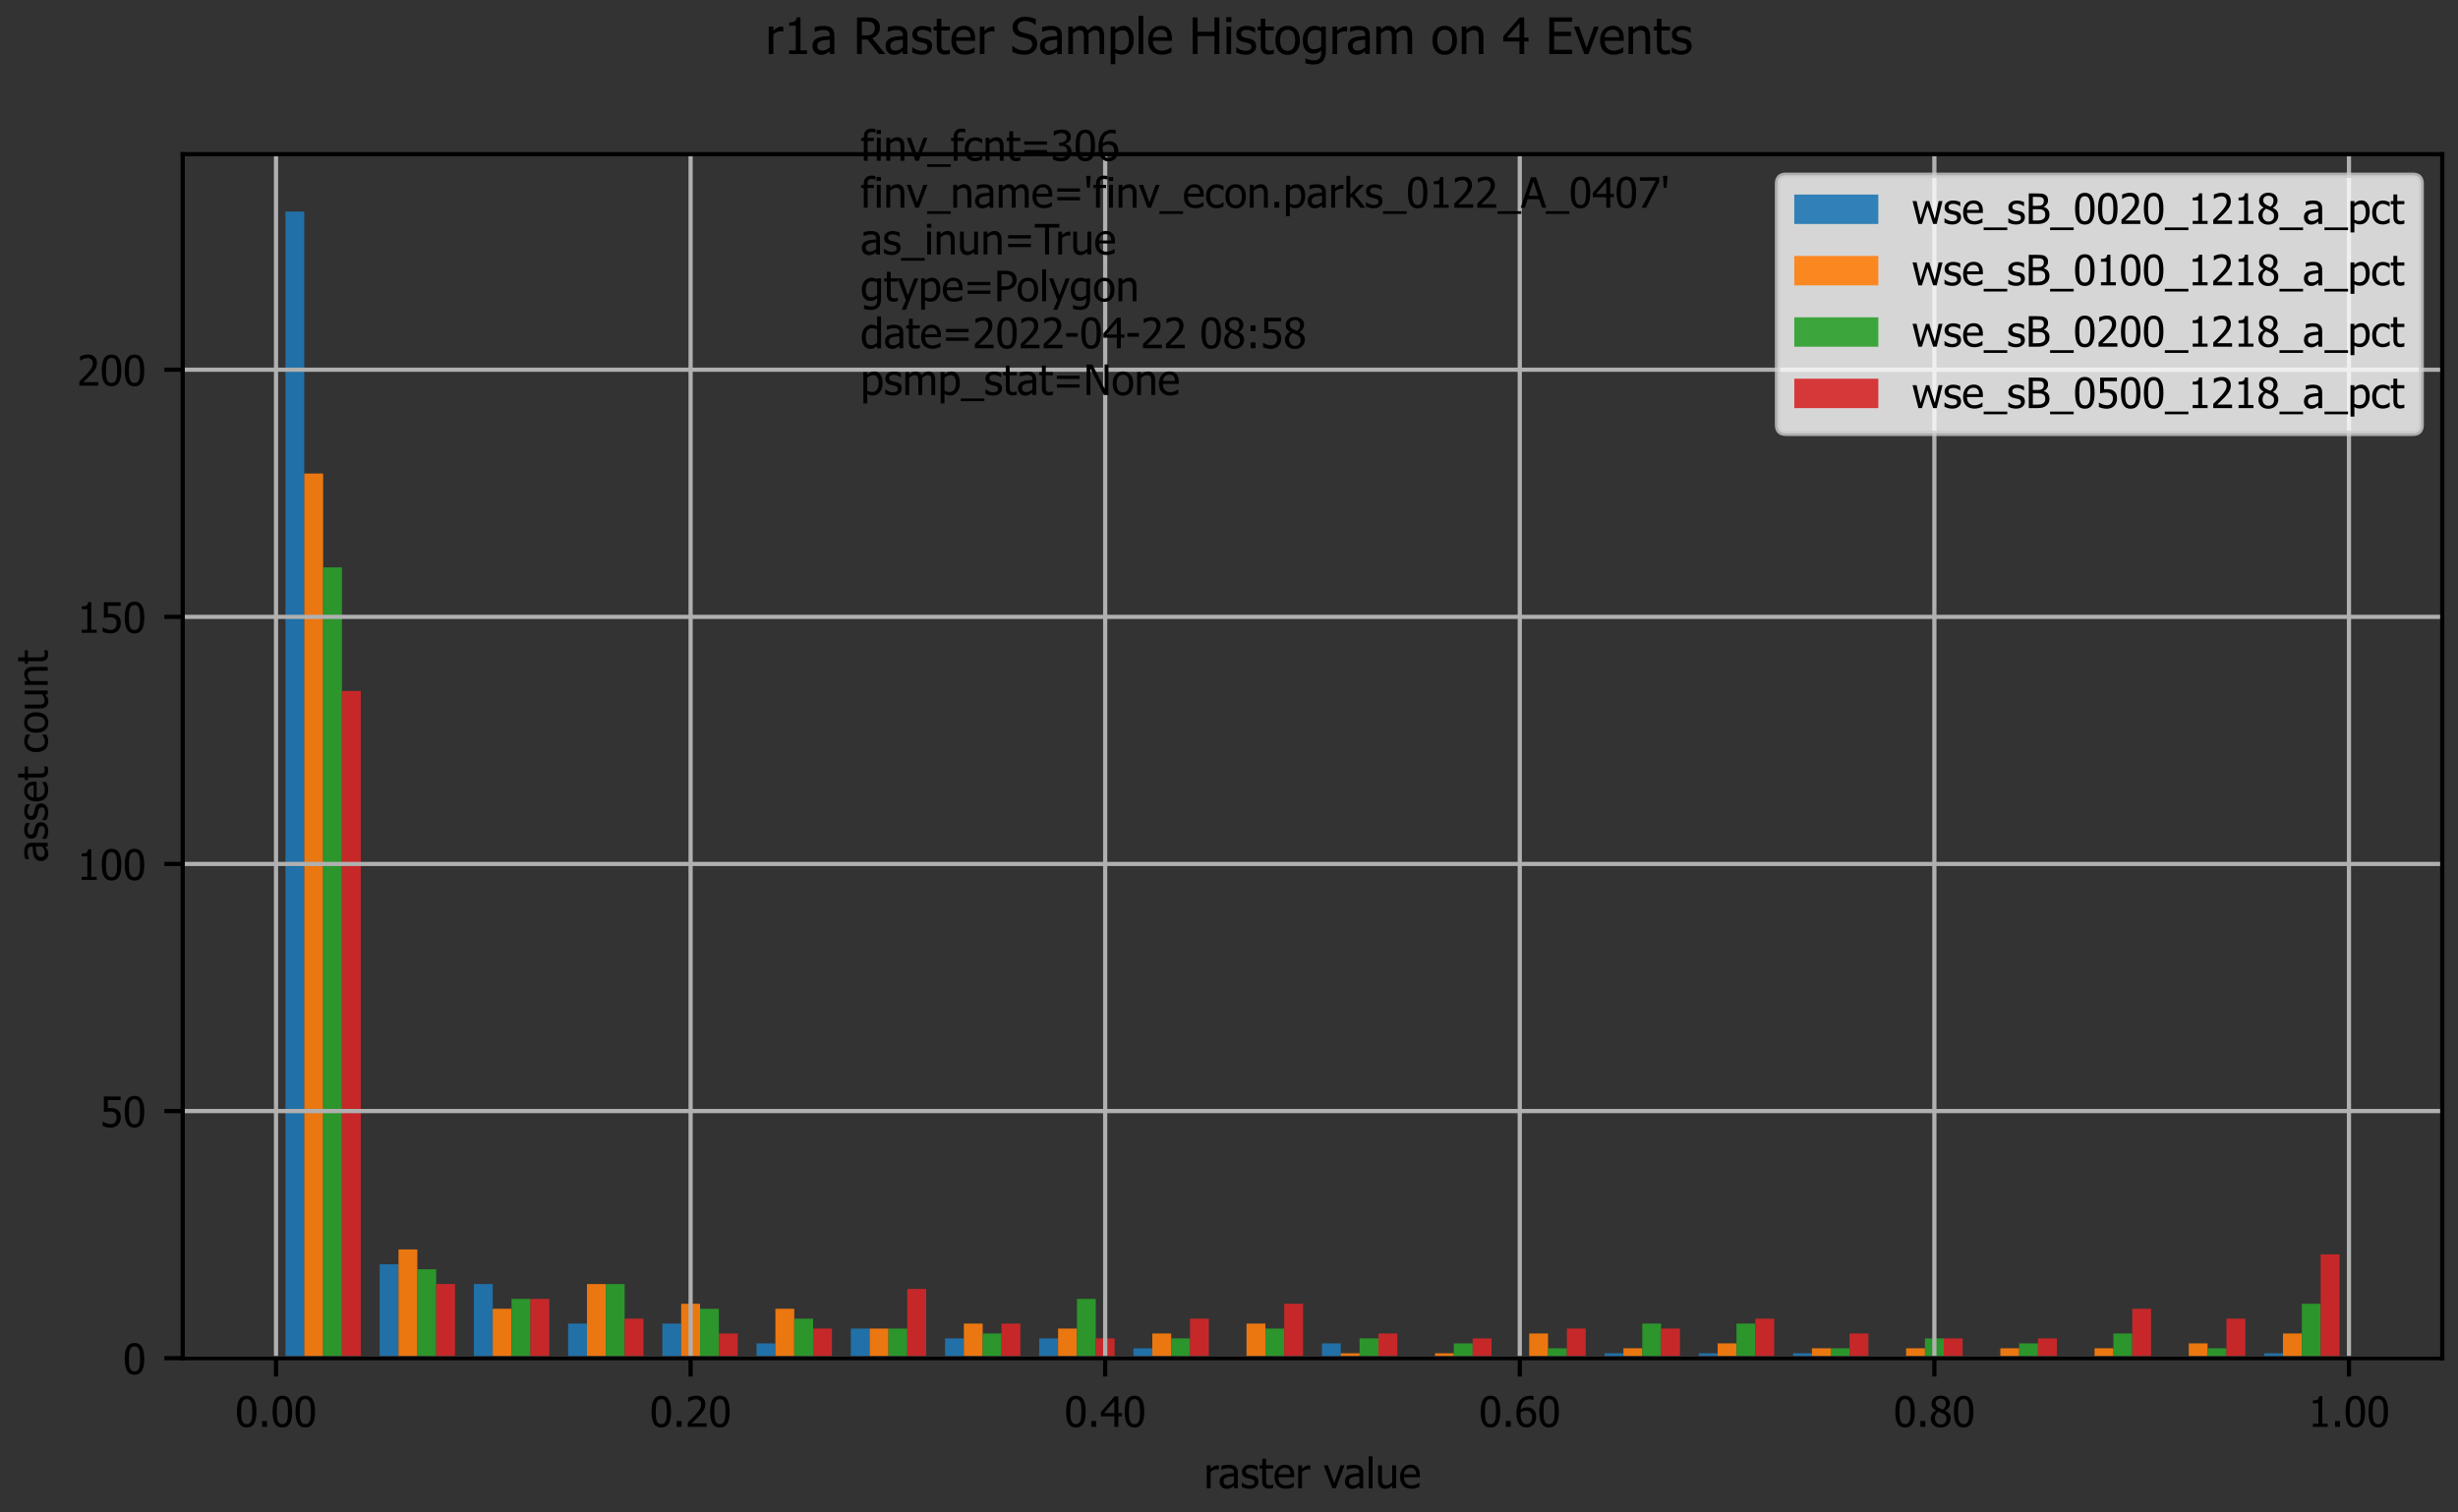 <?xml version="1.0" encoding="utf-8" standalone="no"?>
<!DOCTYPE svg PUBLIC "-//W3C//DTD SVG 1.1//EN"
  "http://www.w3.org/Graphics/SVG/1.1/DTD/svg11.dtd">
<!-- Created with matplotlib (https://matplotlib.org/) -->
<svg height="288pt" version="1.1" viewBox="0 0 468 288" width="468pt" xmlns="http://www.w3.org/2000/svg" xmlns:xlink="http://www.w3.org/1999/xlink">
 <rect x="0" y="0" width="468" height="288" fill="#333333" stroke="none"/>
 <defs>
  <style type="text/css">*{stroke-linecap:butt;stroke-linejoin:round;}</style>
 </defs>
 <g id="figure_1">
  <g id="patch_1">
   <path d="M 0 288 
L 468 288 
L 468 0 
L 0 0 
z
" style="fill:none;"/>
  </g>
  <g id="axes_1">
   <g id="patch_2">
    <path d="M 34.791 258.622 
L 465 258.622 
L 465 29.368 
L 34.791 29.368 
z
" style="fill:none;"/>
   </g>
   <g id="patch_3">
    <path clip-path="url(#p3015f57674)" d="M 54.346 258.622 
L 57.934 258.622 
L 57.934 40.285 
L 54.346 40.285 
z
" style="fill:#1f77b4;opacity:0.9;"/>
   </g>
   <g id="patch_4">
    <path clip-path="url(#p3015f57674)" d="M 72.287 258.622 
L 75.875 258.622 
L 75.875 240.741 
L 72.287 240.741 
z
" style="fill:#1f77b4;opacity:0.9;"/>
   </g>
   <g id="patch_5">
    <path clip-path="url(#p3015f57674)" d="M 90.227 258.622 
L 93.815 258.622 
L 93.815 244.506 
L 90.227 244.506 
z
" style="fill:#1f77b4;opacity:0.9;"/>
   </g>
   <g id="patch_6">
    <path clip-path="url(#p3015f57674)" d="M 108.167 258.622 
L 111.755 258.622 
L 111.755 252.034 
L 108.167 252.034 
z
" style="fill:#1f77b4;opacity:0.9;"/>
   </g>
   <g id="patch_7">
    <path clip-path="url(#p3015f57674)" d="M 126.108 258.622 
L 129.696 258.622 
L 129.696 252.034 
L 126.108 252.034 
z
" style="fill:#1f77b4;opacity:0.9;"/>
   </g>
   <g id="patch_8">
    <path clip-path="url(#p3015f57674)" d="M 144.048 258.622 
L 147.636 258.622 
L 147.636 255.799 
L 144.048 255.799 
z
" style="fill:#1f77b4;opacity:0.9;"/>
   </g>
   <g id="patch_9">
    <path clip-path="url(#p3015f57674)" d="M 161.988 258.622 
L 165.576 258.622 
L 165.576 252.976 
L 161.988 252.976 
z
" style="fill:#1f77b4;opacity:0.9;"/>
   </g>
   <g id="patch_10">
    <path clip-path="url(#p3015f57674)" d="M 179.928 258.622 
L 183.517 258.622 
L 183.517 254.858 
L 179.928 254.858 
z
" style="fill:#1f77b4;opacity:0.9;"/>
   </g>
   <g id="patch_11">
    <path clip-path="url(#p3015f57674)" d="M 197.869 258.622 
L 201.457 258.622 
L 201.457 254.858 
L 197.869 254.858 
z
" style="fill:#1f77b4;opacity:0.9;"/>
   </g>
   <g id="patch_12">
    <path clip-path="url(#p3015f57674)" d="M 215.809 258.622 
L 219.397 258.622 
L 219.397 256.74 
L 215.809 256.74 
z
" style="fill:#1f77b4;opacity:0.9;"/>
   </g>
   <g id="patch_13">
    <path clip-path="url(#p3015f57674)" d="M 233.749 258.622 
L 237.337 258.622 
L 237.337 258.622 
L 233.749 258.622 
z
" style="fill:#1f77b4;opacity:0.9;"/>
   </g>
   <g id="patch_14">
    <path clip-path="url(#p3015f57674)" d="M 251.69 258.622 
L 255.278 258.622 
L 255.278 255.799 
L 251.69 255.799 
z
" style="fill:#1f77b4;opacity:0.9;"/>
   </g>
   <g id="patch_15">
    <path clip-path="url(#p3015f57674)" d="M 269.63 258.622 
L 273.218 258.622 
L 273.218 258.622 
L 269.63 258.622 
z
" style="fill:#1f77b4;opacity:0.9;"/>
   </g>
   <g id="patch_16">
    <path clip-path="url(#p3015f57674)" d="M 287.57 258.622 
L 291.158 258.622 
L 291.158 258.622 
L 287.57 258.622 
z
" style="fill:#1f77b4;opacity:0.9;"/>
   </g>
   <g id="patch_17">
    <path clip-path="url(#p3015f57674)" d="M 305.511 258.622 
L 309.099 258.622 
L 309.099 257.681 
L 305.511 257.681 
z
" style="fill:#1f77b4;opacity:0.9;"/>
   </g>
   <g id="patch_18">
    <path clip-path="url(#p3015f57674)" d="M 323.451 258.622 
L 327.039 258.622 
L 327.039 257.681 
L 323.451 257.681 
z
" style="fill:#1f77b4;opacity:0.9;"/>
   </g>
   <g id="patch_19">
    <path clip-path="url(#p3015f57674)" d="M 341.391 258.622 
L 344.979 258.622 
L 344.979 257.681 
L 341.391 257.681 
z
" style="fill:#1f77b4;opacity:0.9;"/>
   </g>
   <g id="patch_20">
    <path clip-path="url(#p3015f57674)" d="M 359.331 258.622 
L 362.919 258.622 
L 362.919 258.622 
L 359.331 258.622 
z
" style="fill:#1f77b4;opacity:0.9;"/>
   </g>
   <g id="patch_21">
    <path clip-path="url(#p3015f57674)" d="M 377.272 258.622 
L 380.86 258.622 
L 380.86 258.622 
L 377.272 258.622 
z
" style="fill:#1f77b4;opacity:0.9;"/>
   </g>
   <g id="patch_22">
    <path clip-path="url(#p3015f57674)" d="M 395.212 258.622 
L 398.8 258.622 
L 398.8 258.622 
L 395.212 258.622 
z
" style="fill:#1f77b4;opacity:0.9;"/>
   </g>
   <g id="patch_23">
    <path clip-path="url(#p3015f57674)" d="M 413.152 258.622 
L 416.74 258.622 
L 416.74 258.622 
L 413.152 258.622 
z
" style="fill:#1f77b4;opacity:0.9;"/>
   </g>
   <g id="patch_24">
    <path clip-path="url(#p3015f57674)" d="M 431.093 258.622 
L 434.681 258.622 
L 434.681 257.681 
L 431.093 257.681 
z
" style="fill:#1f77b4;opacity:0.9;"/>
   </g>
   <g id="patch_25">
    <path clip-path="url(#p3015f57674)" d="M 57.934 258.622 
L 61.523 258.622 
L 61.523 90.164 
L 57.934 90.164 
z
" style="fill:#ff7f0e;opacity:0.9;"/>
   </g>
   <g id="patch_26">
    <path clip-path="url(#p3015f57674)" d="M 75.875 258.622 
L 79.463 258.622 
L 79.463 237.918 
L 75.875 237.918 
z
" style="fill:#ff7f0e;opacity:0.9;"/>
   </g>
   <g id="patch_27">
    <path clip-path="url(#p3015f57674)" d="M 93.815 258.622 
L 97.403 258.622 
L 97.403 249.211 
L 93.815 249.211 
z
" style="fill:#ff7f0e;opacity:0.9;"/>
   </g>
   <g id="patch_28">
    <path clip-path="url(#p3015f57674)" d="M 111.755 258.622 
L 115.343 258.622 
L 115.343 244.506 
L 111.755 244.506 
z
" style="fill:#ff7f0e;opacity:0.9;"/>
   </g>
   <g id="patch_29">
    <path clip-path="url(#p3015f57674)" d="M 129.696 258.622 
L 133.284 258.622 
L 133.284 248.27 
L 129.696 248.27 
z
" style="fill:#ff7f0e;opacity:0.9;"/>
   </g>
   <g id="patch_30">
    <path clip-path="url(#p3015f57674)" d="M 147.636 258.622 
L 151.224 258.622 
L 151.224 249.211 
L 147.636 249.211 
z
" style="fill:#ff7f0e;opacity:0.9;"/>
   </g>
   <g id="patch_31">
    <path clip-path="url(#p3015f57674)" d="M 165.576 258.622 
L 169.164 258.622 
L 169.164 252.976 
L 165.576 252.976 
z
" style="fill:#ff7f0e;opacity:0.9;"/>
   </g>
   <g id="patch_32">
    <path clip-path="url(#p3015f57674)" d="M 183.517 258.622 
L 187.105 258.622 
L 187.105 252.034 
L 183.517 252.034 
z
" style="fill:#ff7f0e;opacity:0.9;"/>
   </g>
   <g id="patch_33">
    <path clip-path="url(#p3015f57674)" d="M 201.457 258.622 
L 205.045 258.622 
L 205.045 252.976 
L 201.457 252.976 
z
" style="fill:#ff7f0e;opacity:0.9;"/>
   </g>
   <g id="patch_34">
    <path clip-path="url(#p3015f57674)" d="M 219.397 258.622 
L 222.985 258.622 
L 222.985 253.917 
L 219.397 253.917 
z
" style="fill:#ff7f0e;opacity:0.9;"/>
   </g>
   <g id="patch_35">
    <path clip-path="url(#p3015f57674)" d="M 237.337 258.622 
L 240.925 258.622 
L 240.925 252.034 
L 237.337 252.034 
z
" style="fill:#ff7f0e;opacity:0.9;"/>
   </g>
   <g id="patch_36">
    <path clip-path="url(#p3015f57674)" d="M 255.278 258.622 
L 258.866 258.622 
L 258.866 257.681 
L 255.278 257.681 
z
" style="fill:#ff7f0e;opacity:0.9;"/>
   </g>
   <g id="patch_37">
    <path clip-path="url(#p3015f57674)" d="M 273.218 258.622 
L 276.806 258.622 
L 276.806 257.681 
L 273.218 257.681 
z
" style="fill:#ff7f0e;opacity:0.9;"/>
   </g>
   <g id="patch_38">
    <path clip-path="url(#p3015f57674)" d="M 291.158 258.622 
L 294.746 258.622 
L 294.746 253.917 
L 291.158 253.917 
z
" style="fill:#ff7f0e;opacity:0.9;"/>
   </g>
   <g id="patch_39">
    <path clip-path="url(#p3015f57674)" d="M 309.099 258.622 
L 312.687 258.622 
L 312.687 256.74 
L 309.099 256.74 
z
" style="fill:#ff7f0e;opacity:0.9;"/>
   </g>
   <g id="patch_40">
    <path clip-path="url(#p3015f57674)" d="M 327.039 258.622 
L 330.627 258.622 
L 330.627 255.799 
L 327.039 255.799 
z
" style="fill:#ff7f0e;opacity:0.9;"/>
   </g>
   <g id="patch_41">
    <path clip-path="url(#p3015f57674)" d="M 344.979 258.622 
L 348.567 258.622 
L 348.567 256.74 
L 344.979 256.74 
z
" style="fill:#ff7f0e;opacity:0.9;"/>
   </g>
   <g id="patch_42">
    <path clip-path="url(#p3015f57674)" d="M 362.919 258.622 
L 366.508 258.622 
L 366.508 256.74 
L 362.919 256.74 
z
" style="fill:#ff7f0e;opacity:0.9;"/>
   </g>
   <g id="patch_43">
    <path clip-path="url(#p3015f57674)" d="M 380.86 258.622 
L 384.448 258.622 
L 384.448 256.74 
L 380.86 256.74 
z
" style="fill:#ff7f0e;opacity:0.9;"/>
   </g>
   <g id="patch_44">
    <path clip-path="url(#p3015f57674)" d="M 398.8 258.622 
L 402.388 258.622 
L 402.388 256.74 
L 398.8 256.74 
z
" style="fill:#ff7f0e;opacity:0.9;"/>
   </g>
   <g id="patch_45">
    <path clip-path="url(#p3015f57674)" d="M 416.74 258.622 
L 420.328 258.622 
L 420.328 255.799 
L 416.74 255.799 
z
" style="fill:#ff7f0e;opacity:0.9;"/>
   </g>
   <g id="patch_46">
    <path clip-path="url(#p3015f57674)" d="M 434.681 258.622 
L 438.269 258.622 
L 438.269 253.917 
L 434.681 253.917 
z
" style="fill:#ff7f0e;opacity:0.9;"/>
   </g>
   <g id="patch_47">
    <path clip-path="url(#p3015f57674)" d="M 61.523 258.622 
L 65.111 258.622 
L 65.111 108.045 
L 61.523 108.045 
z
" style="fill:#2ca02c;opacity:0.9;"/>
   </g>
   <g id="patch_48">
    <path clip-path="url(#p3015f57674)" d="M 79.463 258.622 
L 83.051 258.622 
L 83.051 241.682 
L 79.463 241.682 
z
" style="fill:#2ca02c;opacity:0.9;"/>
   </g>
   <g id="patch_49">
    <path clip-path="url(#p3015f57674)" d="M 97.403 258.622 
L 100.991 258.622 
L 100.991 247.329 
L 97.403 247.329 
z
" style="fill:#2ca02c;opacity:0.9;"/>
   </g>
   <g id="patch_50">
    <path clip-path="url(#p3015f57674)" d="M 115.343 258.622 
L 118.931 258.622 
L 118.931 244.506 
L 115.343 244.506 
z
" style="fill:#2ca02c;opacity:0.9;"/>
   </g>
   <g id="patch_51">
    <path clip-path="url(#p3015f57674)" d="M 133.284 258.622 
L 136.872 258.622 
L 136.872 249.211 
L 133.284 249.211 
z
" style="fill:#2ca02c;opacity:0.9;"/>
   </g>
   <g id="patch_52">
    <path clip-path="url(#p3015f57674)" d="M 151.224 258.622 
L 154.812 258.622 
L 154.812 251.093 
L 151.224 251.093 
z
" style="fill:#2ca02c;opacity:0.9;"/>
   </g>
   <g id="patch_53">
    <path clip-path="url(#p3015f57674)" d="M 169.164 258.622 
L 172.752 258.622 
L 172.752 252.976 
L 169.164 252.976 
z
" style="fill:#2ca02c;opacity:0.9;"/>
   </g>
   <g id="patch_54">
    <path clip-path="url(#p3015f57674)" d="M 187.105 258.622 
L 190.693 258.622 
L 190.693 253.917 
L 187.105 253.917 
z
" style="fill:#2ca02c;opacity:0.9;"/>
   </g>
   <g id="patch_55">
    <path clip-path="url(#p3015f57674)" d="M 205.045 258.622 
L 208.633 258.622 
L 208.633 247.329 
L 205.045 247.329 
z
" style="fill:#2ca02c;opacity:0.9;"/>
   </g>
   <g id="patch_56">
    <path clip-path="url(#p3015f57674)" d="M 222.985 258.622 
L 226.573 258.622 
L 226.573 254.858 
L 222.985 254.858 
z
" style="fill:#2ca02c;opacity:0.9;"/>
   </g>
   <g id="patch_57">
    <path clip-path="url(#p3015f57674)" d="M 240.925 258.622 
L 244.514 258.622 
L 244.514 252.976 
L 240.925 252.976 
z
" style="fill:#2ca02c;opacity:0.9;"/>
   </g>
   <g id="patch_58">
    <path clip-path="url(#p3015f57674)" d="M 258.866 258.622 
L 262.454 258.622 
L 262.454 254.858 
L 258.866 254.858 
z
" style="fill:#2ca02c;opacity:0.9;"/>
   </g>
   <g id="patch_59">
    <path clip-path="url(#p3015f57674)" d="M 276.806 258.622 
L 280.394 258.622 
L 280.394 255.799 
L 276.806 255.799 
z
" style="fill:#2ca02c;opacity:0.9;"/>
   </g>
   <g id="patch_60">
    <path clip-path="url(#p3015f57674)" d="M 294.746 258.622 
L 298.334 258.622 
L 298.334 256.74 
L 294.746 256.74 
z
" style="fill:#2ca02c;opacity:0.9;"/>
   </g>
   <g id="patch_61">
    <path clip-path="url(#p3015f57674)" d="M 312.687 258.622 
L 316.275 258.622 
L 316.275 252.034 
L 312.687 252.034 
z
" style="fill:#2ca02c;opacity:0.9;"/>
   </g>
   <g id="patch_62">
    <path clip-path="url(#p3015f57674)" d="M 330.627 258.622 
L 334.215 258.622 
L 334.215 252.034 
L 330.627 252.034 
z
" style="fill:#2ca02c;opacity:0.9;"/>
   </g>
   <g id="patch_63">
    <path clip-path="url(#p3015f57674)" d="M 348.567 258.622 
L 352.155 258.622 
L 352.155 256.74 
L 348.567 256.74 
z
" style="fill:#2ca02c;opacity:0.9;"/>
   </g>
   <g id="patch_64">
    <path clip-path="url(#p3015f57674)" d="M 366.508 258.622 
L 370.096 258.622 
L 370.096 254.858 
L 366.508 254.858 
z
" style="fill:#2ca02c;opacity:0.9;"/>
   </g>
   <g id="patch_65">
    <path clip-path="url(#p3015f57674)" d="M 384.448 258.622 
L 388.036 258.622 
L 388.036 255.799 
L 384.448 255.799 
z
" style="fill:#2ca02c;opacity:0.9;"/>
   </g>
   <g id="patch_66">
    <path clip-path="url(#p3015f57674)" d="M 402.388 258.622 
L 405.976 258.622 
L 405.976 253.917 
L 402.388 253.917 
z
" style="fill:#2ca02c;opacity:0.9;"/>
   </g>
   <g id="patch_67">
    <path clip-path="url(#p3015f57674)" d="M 420.328 258.622 
L 423.916 258.622 
L 423.916 256.74 
L 420.328 256.74 
z
" style="fill:#2ca02c;opacity:0.9;"/>
   </g>
   <g id="patch_68">
    <path clip-path="url(#p3015f57674)" d="M 438.269 258.622 
L 441.857 258.622 
L 441.857 248.27 
L 438.269 248.27 
z
" style="fill:#2ca02c;opacity:0.9;"/>
   </g>
   <g id="patch_69">
    <path clip-path="url(#p3015f57674)" d="M 65.111 258.622 
L 68.699 258.622 
L 68.699 131.572 
L 65.111 131.572 
z
" style="fill:#d62728;opacity:0.9;"/>
   </g>
   <g id="patch_70">
    <path clip-path="url(#p3015f57674)" d="M 83.051 258.622 
L 86.639 258.622 
L 86.639 244.506 
L 83.051 244.506 
z
" style="fill:#d62728;opacity:0.9;"/>
   </g>
   <g id="patch_71">
    <path clip-path="url(#p3015f57674)" d="M 100.991 258.622 
L 104.579 258.622 
L 104.579 247.329 
L 100.991 247.329 
z
" style="fill:#d62728;opacity:0.9;"/>
   </g>
   <g id="patch_72">
    <path clip-path="url(#p3015f57674)" d="M 118.931 258.622 
L 122.52 258.622 
L 122.52 251.093 
L 118.931 251.093 
z
" style="fill:#d62728;opacity:0.9;"/>
   </g>
   <g id="patch_73">
    <path clip-path="url(#p3015f57674)" d="M 136.872 258.622 
L 140.46 258.622 
L 140.46 253.917 
L 136.872 253.917 
z
" style="fill:#d62728;opacity:0.9;"/>
   </g>
   <g id="patch_74">
    <path clip-path="url(#p3015f57674)" d="M 154.812 258.622 
L 158.4 258.622 
L 158.4 252.976 
L 154.812 252.976 
z
" style="fill:#d62728;opacity:0.9;"/>
   </g>
   <g id="patch_75">
    <path clip-path="url(#p3015f57674)" d="M 172.752 258.622 
L 176.34 258.622 
L 176.34 245.447 
L 172.752 245.447 
z
" style="fill:#d62728;opacity:0.9;"/>
   </g>
   <g id="patch_76">
    <path clip-path="url(#p3015f57674)" d="M 190.693 258.622 
L 194.281 258.622 
L 194.281 252.034 
L 190.693 252.034 
z
" style="fill:#d62728;opacity:0.9;"/>
   </g>
   <g id="patch_77">
    <path clip-path="url(#p3015f57674)" d="M 208.633 258.622 
L 212.221 258.622 
L 212.221 254.858 
L 208.633 254.858 
z
" style="fill:#d62728;opacity:0.9;"/>
   </g>
   <g id="patch_78">
    <path clip-path="url(#p3015f57674)" d="M 226.573 258.622 
L 230.161 258.622 
L 230.161 251.093 
L 226.573 251.093 
z
" style="fill:#d62728;opacity:0.9;"/>
   </g>
   <g id="patch_79">
    <path clip-path="url(#p3015f57674)" d="M 244.514 258.622 
L 248.102 258.622 
L 248.102 248.27 
L 244.514 248.27 
z
" style="fill:#d62728;opacity:0.9;"/>
   </g>
   <g id="patch_80">
    <path clip-path="url(#p3015f57674)" d="M 262.454 258.622 
L 266.042 258.622 
L 266.042 253.917 
L 262.454 253.917 
z
" style="fill:#d62728;opacity:0.9;"/>
   </g>
   <g id="patch_81">
    <path clip-path="url(#p3015f57674)" d="M 280.394 258.622 
L 283.982 258.622 
L 283.982 254.858 
L 280.394 254.858 
z
" style="fill:#d62728;opacity:0.9;"/>
   </g>
   <g id="patch_82">
    <path clip-path="url(#p3015f57674)" d="M 298.334 258.622 
L 301.922 258.622 
L 301.922 252.976 
L 298.334 252.976 
z
" style="fill:#d62728;opacity:0.9;"/>
   </g>
   <g id="patch_83">
    <path clip-path="url(#p3015f57674)" d="M 316.275 258.622 
L 319.863 258.622 
L 319.863 252.976 
L 316.275 252.976 
z
" style="fill:#d62728;opacity:0.9;"/>
   </g>
   <g id="patch_84">
    <path clip-path="url(#p3015f57674)" d="M 334.215 258.622 
L 337.803 258.622 
L 337.803 251.093 
L 334.215 251.093 
z
" style="fill:#d62728;opacity:0.9;"/>
   </g>
   <g id="patch_85">
    <path clip-path="url(#p3015f57674)" d="M 352.155 258.622 
L 355.743 258.622 
L 355.743 253.917 
L 352.155 253.917 
z
" style="fill:#d62728;opacity:0.9;"/>
   </g>
   <g id="patch_86">
    <path clip-path="url(#p3015f57674)" d="M 370.096 258.622 
L 373.684 258.622 
L 373.684 254.858 
L 370.096 254.858 
z
" style="fill:#d62728;opacity:0.9;"/>
   </g>
   <g id="patch_87">
    <path clip-path="url(#p3015f57674)" d="M 388.036 258.622 
L 391.624 258.622 
L 391.624 254.858 
L 388.036 254.858 
z
" style="fill:#d62728;opacity:0.9;"/>
   </g>
   <g id="patch_88">
    <path clip-path="url(#p3015f57674)" d="M 405.976 258.622 
L 409.564 258.622 
L 409.564 249.211 
L 405.976 249.211 
z
" style="fill:#d62728;opacity:0.9;"/>
   </g>
   <g id="patch_89">
    <path clip-path="url(#p3015f57674)" d="M 423.916 258.622 
L 427.505 258.622 
L 427.505 251.093 
L 423.916 251.093 
z
" style="fill:#d62728;opacity:0.9;"/>
   </g>
   <g id="patch_90">
    <path clip-path="url(#p3015f57674)" d="M 441.857 258.622 
L 445.445 258.622 
L 445.445 238.859 
L 441.857 238.859 
z
" style="fill:#d62728;opacity:0.9;"/>
   </g>
   <g id="matplotlib.axis_1">
    <g id="xtick_1">
     <g id="line2d_1">
      <path clip-path="url(#p3015f57674)" d="M 52.552 258.622 
L 52.552 29.368 
" style="fill:none;stroke:#b0b0b0;stroke-linecap:square;stroke-width:0.8;"/>
     </g>
     <g id="line2d_2">
      <defs>
       <path d="M 0 0 
L 0 3.5 
" id="m4a294ed4e8" style="stroke:#000000;stroke-width:0.8;"/>
      </defs>
      <g>
       <use style="stroke:#000000;stroke-width:0.8;" x="52.552" xlink:href="#m4a294ed4e8" y="258.622"/>
      </g>
     </g>
     <g id="text_1">
      <!-- 0.00 -->
      <g transform="translate(44.79 271.701)scale(0.08 -0.08)">
       <defs>
        <path d="M 50.531 36.375 
Q 50.531 16.797 44.844 7.641 
Q 39.156 -1.516 27.297 -1.516 
Q 15.281 -1.516 9.656 7.812 
Q 4.047 17.141 4.047 36.281 
Q 4.047 55.953 9.734 65.062 
Q 15.438 74.172 27.297 74.172 
Q 39.312 74.172 44.922 64.75 
Q 50.531 55.328 50.531 36.375 
z
M 38.031 14.203 
Q 39.453 17.828 40.031 23.344 
Q 40.625 28.859 40.625 36.375 
Q 40.625 43.844 40.031 49.359 
Q 39.453 54.891 37.984 58.547 
Q 36.531 62.25 33.953 64.172 
Q 31.391 66.109 27.297 66.109 
Q 23.25 66.109 20.625 64.172 
Q 18.016 62.25 16.5 58.453 
Q 15.047 54.734 14.5 49.062 
Q 13.969 43.406 13.969 36.281 
Q 13.969 28.656 14.422 23.531 
Q 14.891 18.406 16.453 14.359 
Q 17.875 10.594 20.484 8.562 
Q 23.094 6.547 27.297 6.547 
Q 31.344 6.547 33.953 8.469 
Q 36.578 10.406 38.031 14.203 
z
" id="Tahoma-48"/>
        <path d="M 20.953 0 
L 9.281 0 
L 9.281 13.922 
L 20.953 13.922 
z
" id="Tahoma-46"/>
       </defs>
       <use xlink:href="#Tahoma-48"/>
       <use x="54.59" xlink:href="#Tahoma-46"/>
       <use x="84.863" xlink:href="#Tahoma-48"/>
       <use x="139.453" xlink:href="#Tahoma-48"/>
      </g>
     </g>
    </g>
    <g id="xtick_2">
     <g id="line2d_3">
      <path clip-path="url(#p3015f57674)" d="M 131.49 258.622 
L 131.49 29.368 
" style="fill:none;stroke:#b0b0b0;stroke-linecap:square;stroke-width:0.8;"/>
     </g>
     <g id="line2d_4">
      <g>
       <use style="stroke:#000000;stroke-width:0.8;" x="131.49" xlink:href="#m4a294ed4e8" y="258.622"/>
      </g>
     </g>
     <g id="text_2">
      <!-- 0.20 -->
      <g transform="translate(123.727 271.701)scale(0.08 -0.08)">
       <defs>
        <path d="M 50.203 0 
L 5.328 0 
L 5.328 10.203 
Q 10.156 14.797 14.453 18.984 
Q 18.75 23.188 22.859 27.734 
Q 31.156 36.859 34.172 42.359 
Q 37.203 47.859 37.203 53.719 
Q 37.203 56.734 36.25 59.031 
Q 35.297 61.328 33.641 62.844 
Q 31.938 64.312 29.688 65.031 
Q 27.438 65.766 24.75 65.766 
Q 22.172 65.766 19.5 65.109 
Q 16.844 64.453 14.406 63.484 
Q 12.359 62.641 10.453 61.469 
Q 8.547 60.297 7.375 59.469 
L 6.844 59.469 
L 6.844 69.828 
Q 9.859 71.344 15.25 72.781 
Q 20.656 74.219 25.484 74.219 
Q 35.641 74.219 41.406 68.812 
Q 47.172 63.422 47.172 54.203 
Q 47.172 49.953 46.172 46.328 
Q 45.172 42.719 43.406 39.656 
Q 41.609 36.469 39.062 33.344 
Q 36.531 30.219 33.688 27.203 
Q 29.109 22.219 23.469 16.844 
Q 17.828 11.469 14.453 8.344 
L 50.203 8.344 
z
" id="Tahoma-50"/>
       </defs>
       <use xlink:href="#Tahoma-48"/>
       <use x="54.59" xlink:href="#Tahoma-46"/>
       <use x="84.863" xlink:href="#Tahoma-50"/>
       <use x="139.453" xlink:href="#Tahoma-48"/>
      </g>
     </g>
    </g>
    <g id="xtick_3">
     <g id="line2d_5">
      <path clip-path="url(#p3015f57674)" d="M 210.427 258.622 
L 210.427 29.368 
" style="fill:none;stroke:#b0b0b0;stroke-linecap:square;stroke-width:0.8;"/>
     </g>
     <g id="line2d_6">
      <g>
       <use style="stroke:#000000;stroke-width:0.8;" x="210.427" xlink:href="#m4a294ed4e8" y="258.622"/>
      </g>
     </g>
     <g id="text_3">
      <!-- 0.40 -->
      <g transform="translate(202.664 271.701)scale(0.08 -0.08)">
       <defs>
        <path d="M 52.094 25 
L 43.453 25 
L 43.453 0 
L 34.078 0 
L 34.078 25 
L 1.953 25 
L 1.953 35.25 
L 34.469 72.703 
L 43.453 72.703 
L 43.453 32.812 
L 52.094 32.812 
z
M 34.078 32.812 
L 34.078 61.234 
L 9.578 32.812 
z
" id="Tahoma-52"/>
       </defs>
       <use xlink:href="#Tahoma-48"/>
       <use x="54.59" xlink:href="#Tahoma-46"/>
       <use x="84.863" xlink:href="#Tahoma-52"/>
       <use x="139.453" xlink:href="#Tahoma-48"/>
      </g>
     </g>
    </g>
    <g id="xtick_4">
     <g id="line2d_7">
      <path clip-path="url(#p3015f57674)" d="M 289.364 258.622 
L 289.364 29.368 
" style="fill:none;stroke:#b0b0b0;stroke-linecap:square;stroke-width:0.8;"/>
     </g>
     <g id="line2d_8">
      <g>
       <use style="stroke:#000000;stroke-width:0.8;" x="289.364" xlink:href="#m4a294ed4e8" y="258.622"/>
      </g>
     </g>
     <g id="text_4">
      <!-- 0.60 -->
      <g transform="translate(281.602 271.701)scale(0.08 -0.08)">
       <defs>
        <path d="M 51.312 23.578 
Q 51.312 17.969 49.453 13.234 
Q 47.609 8.5 44.484 5.328 
Q 41.219 1.953 37.156 0.219 
Q 33.109 -1.516 28.219 -1.516 
Q 23.297 -1.516 19.266 0.141 
Q 15.234 1.812 12.156 5.078 
Q 8.406 9.031 6.281 15.641 
Q 4.156 22.266 4.156 31.938 
Q 4.156 41.406 6.109 49.047 
Q 8.062 56.688 12.109 62.359 
Q 16.062 67.875 22.312 70.969 
Q 28.562 74.078 36.766 74.078 
Q 39.203 74.078 41.297 73.828 
Q 43.406 73.578 45.016 73.047 
L 45.016 63.719 
L 44.578 63.719 
Q 43.266 64.453 40.766 65.062 
Q 38.281 65.672 35.453 65.672 
Q 26.375 65.672 20.781 59.547 
Q 15.188 53.422 14.156 41.359 
Q 17.625 43.797 21.281 45.109 
Q 24.953 46.438 29.297 46.438 
Q 33.547 46.438 36.734 45.578 
Q 39.938 44.734 43.406 42.141 
Q 47.406 39.109 49.359 34.469 
Q 51.312 29.828 51.312 23.578 
z
M 41.406 23.188 
Q 41.406 27.688 40.234 30.703 
Q 39.062 33.734 36.422 35.891 
Q 34.516 37.453 32.094 37.938 
Q 29.688 38.422 27.156 38.422 
Q 23.734 38.422 20.5 37.391 
Q 17.281 36.375 14.156 34.422 
Q 14.062 33.344 14.016 32.344 
Q 13.969 31.344 13.969 29.828 
Q 13.969 22.266 15.453 17.625 
Q 16.938 12.984 19.141 10.594 
Q 21.234 8.297 23.453 7.375 
Q 25.688 6.453 28.266 6.453 
Q 34.125 6.453 37.766 10.641 
Q 41.406 14.844 41.406 23.188 
z
" id="Tahoma-54"/>
       </defs>
       <use xlink:href="#Tahoma-48"/>
       <use x="54.59" xlink:href="#Tahoma-46"/>
       <use x="84.863" xlink:href="#Tahoma-54"/>
       <use x="139.453" xlink:href="#Tahoma-48"/>
      </g>
     </g>
    </g>
    <g id="xtick_5">
     <g id="line2d_9">
      <path clip-path="url(#p3015f57674)" d="M 368.302 258.622 
L 368.302 29.368 
" style="fill:none;stroke:#b0b0b0;stroke-linecap:square;stroke-width:0.8;"/>
     </g>
     <g id="line2d_10">
      <g>
       <use style="stroke:#000000;stroke-width:0.8;" x="368.302" xlink:href="#m4a294ed4e8" y="258.622"/>
      </g>
     </g>
     <g id="text_5">
      <!-- 0.80 -->
      <g transform="translate(360.539 271.701)scale(0.08 -0.08)">
       <defs>
        <path d="M 39.594 55.766 
Q 39.594 60.641 36.328 63.906 
Q 33.062 67.188 27.25 67.188 
Q 21.922 67.188 18.531 64.25 
Q 15.141 61.328 15.141 56.344 
Q 15.141 52.734 16.875 50.234 
Q 18.609 47.75 22.078 45.75 
Q 23.578 44.922 26.672 43.453 
Q 29.781 42 32.328 41.156 
Q 36.578 44.438 38.078 47.875 
Q 39.594 51.312 39.594 55.766 
z
M 40.969 19.344 
Q 40.969 23.828 39.203 26.469 
Q 37.453 29.109 32.422 31.844 
Q 30.766 32.766 28 33.828 
Q 25.25 34.906 21.781 36.375 
Q 17.719 33.688 15.562 29.75 
Q 13.422 25.828 13.422 20.797 
Q 13.422 14.203 17.406 9.906 
Q 21.391 5.609 27.391 5.609 
Q 33.547 5.609 37.25 9.297 
Q 40.969 12.984 40.969 19.344 
z
M 27.297 -1.656 
Q 21.875 -1.656 17.422 -0.047 
Q 12.984 1.562 9.859 4.594 
Q 6.781 7.516 5.188 11.547 
Q 3.609 15.578 3.609 20.062 
Q 3.609 25.984 6.75 30.938 
Q 9.906 35.891 15.922 38.812 
L 15.922 39.109 
Q 10.547 42.234 7.953 45.938 
Q 5.375 49.656 5.375 55.219 
Q 5.375 63.422 11.578 68.891 
Q 17.781 74.359 27.297 74.359 
Q 37.203 74.359 43.188 69.156 
Q 49.172 63.969 49.172 55.859 
Q 49.172 50.984 46.312 46.188 
Q 43.453 41.406 38.094 38.719 
L 38.094 38.422 
Q 44.438 35.453 47.703 31.203 
Q 50.984 26.953 50.984 20.266 
Q 50.984 10.938 44.219 4.641 
Q 37.453 -1.656 27.297 -1.656 
z
" id="Tahoma-56"/>
       </defs>
       <use xlink:href="#Tahoma-48"/>
       <use x="54.59" xlink:href="#Tahoma-46"/>
       <use x="84.863" xlink:href="#Tahoma-56"/>
       <use x="139.453" xlink:href="#Tahoma-48"/>
      </g>
     </g>
    </g>
    <g id="xtick_6">
     <g id="line2d_11">
      <path clip-path="url(#p3015f57674)" d="M 447.239 258.622 
L 447.239 29.368 
" style="fill:none;stroke:#b0b0b0;stroke-linecap:square;stroke-width:0.8;"/>
     </g>
     <g id="line2d_12">
      <g>
       <use style="stroke:#000000;stroke-width:0.8;" x="447.239" xlink:href="#m4a294ed4e8" y="258.622"/>
      </g>
     </g>
     <g id="text_6">
      <!-- 1.00 -->
      <g transform="translate(439.476 271.701)scale(0.08 -0.08)">
       <defs>
        <path d="M 46.484 0 
L 11.031 0 
L 11.031 7.422 
L 24.219 7.422 
L 24.219 56.156 
L 11.031 56.156 
L 11.031 62.797 
Q 18.5 62.797 22.047 64.922 
Q 25.594 67.047 26.031 72.953 
L 33.594 72.953 
L 33.594 7.422 
L 46.484 7.422 
z
" id="Tahoma-49"/>
       </defs>
       <use xlink:href="#Tahoma-49"/>
       <use x="54.59" xlink:href="#Tahoma-46"/>
       <use x="84.863" xlink:href="#Tahoma-48"/>
       <use x="139.453" xlink:href="#Tahoma-48"/>
      </g>
     </g>
    </g>
    <g id="text_7">
     <!-- raster value -->
     <g transform="translate(229.238 283.39)scale(0.08 -0.08)">
      <defs>
       <path d="M 35.547 44.672 
L 35.062 44.672 
Q 34.031 44.969 32.875 45.047 
Q 31.734 45.125 30.125 45.125 
Q 26.422 45.125 22.75 43.5 
Q 19.094 41.891 15.828 38.719 
L 15.828 0 
L 6.641 0 
L 6.641 54.547 
L 15.828 54.547 
L 15.828 46.438 
Q 20.844 50.875 24.578 52.703 
Q 28.328 54.547 31.844 54.547 
Q 33.25 54.547 33.953 54.469 
Q 34.672 54.391 35.547 54.25 
z
" id="Tahoma-114"/>
       <path d="M 37.109 13.422 
L 37.109 28.562 
Q 33.844 28.266 28.828 27.75 
Q 23.828 27.25 20.75 26.312 
Q 17.094 25.203 14.703 22.875 
Q 12.312 20.562 12.312 16.406 
Q 12.312 11.719 14.938 9.328 
Q 17.578 6.938 22.656 6.938 
Q 27 6.938 30.516 8.812 
Q 34.031 10.688 37.109 13.422 
z
M 37.109 5.812 
Q 35.984 4.984 34.109 3.484 
Q 32.234 2 30.469 1.125 
Q 28.031 -0.141 25.75 -0.828 
Q 23.484 -1.516 19.391 -1.516 
Q 16.016 -1.516 12.984 -0.234 
Q 9.969 1.031 7.672 3.328 
Q 5.469 5.562 4.141 8.859 
Q 2.828 12.156 2.828 15.828 
Q 2.828 21.484 5.219 25.453 
Q 7.625 29.438 12.797 31.781 
Q 17.391 33.891 23.641 34.688 
Q 29.891 35.5 37.109 35.891 
L 37.109 37.641 
Q 37.109 40.875 36.125 42.844 
Q 35.156 44.828 33.406 45.906 
Q 31.641 47.016 29.094 47.375 
Q 26.562 47.75 23.875 47.75 
Q 20.703 47.75 16.406 46.797 
Q 12.109 45.844 7.812 44.047 
L 7.281 44.047 
L 7.281 53.375 
Q 9.812 54.109 14.547 54.984 
Q 19.281 55.859 23.922 55.859 
Q 29.547 55.859 33.391 54.984 
Q 37.25 54.109 40.328 51.812 
Q 43.312 49.562 44.766 46 
Q 46.234 42.438 46.234 37.312 
L 46.234 0 
L 37.109 0 
z
" id="Tahoma-97"/>
       <path d="M 21.391 -1.312 
Q 15.922 -1.312 11.156 0.141 
Q 6.391 1.609 3.266 3.266 
L 3.266 13.578 
L 3.766 13.578 
Q 4.938 12.641 6.516 11.516 
Q 8.109 10.406 10.75 9.188 
Q 13.094 8.109 15.891 7.281 
Q 18.703 6.453 21.734 6.453 
Q 23.922 6.453 26.406 6.953 
Q 28.906 7.469 30.125 8.25 
Q 31.844 9.375 32.594 10.641 
Q 33.344 11.922 33.344 14.453 
Q 33.344 17.719 31.562 19.375 
Q 29.781 21.047 25.25 22.172 
Q 23.484 22.609 20.656 23.188 
Q 17.828 23.781 15.438 24.469 
Q 9.188 26.266 6.344 30.047 
Q 3.516 33.844 3.516 39.203 
Q 3.516 46.578 9.078 51.219 
Q 14.656 55.859 23.875 55.859 
Q 28.422 55.859 33 54.734 
Q 37.594 53.609 40.719 51.906 
L 40.719 42.094 
L 40.234 42.094 
Q 36.719 44.875 32.391 46.484 
Q 28.078 48.094 23.688 48.094 
Q 19.141 48.094 16.016 46.188 
Q 12.891 44.281 12.891 40.438 
Q 12.891 37.016 14.75 35.328 
Q 16.609 33.641 20.703 32.562 
Q 22.75 32.031 25.266 31.516 
Q 27.781 31 30.562 30.328 
Q 36.625 28.812 39.672 25.297 
Q 42.719 21.781 42.719 15.719 
Q 42.719 12.203 41.328 9.047 
Q 39.938 5.906 37.25 3.656 
Q 34.328 1.219 30.641 -0.047 
Q 26.953 -1.312 21.391 -1.312 
z
" id="Tahoma-115"/>
       <path d="M 23.141 -1.078 
Q 15.625 -1.078 11.422 3.188 
Q 7.234 7.469 7.234 16.703 
L 7.234 46.922 
L 1.031 46.922 
L 1.031 54.547 
L 7.234 54.547 
L 7.234 70.219 
L 16.406 70.219 
L 16.406 54.547 
L 33.297 54.547 
L 33.297 46.922 
L 16.406 46.922 
L 16.406 21 
Q 16.406 16.844 16.547 14.594 
Q 16.703 12.359 17.672 10.406 
Q 18.5 8.688 20.359 7.828 
Q 22.219 6.984 25.391 6.984 
Q 27.641 6.984 29.734 7.641 
Q 31.844 8.297 32.766 8.734 
L 33.297 8.734 
L 33.297 0.484 
Q 30.719 -0.25 28.047 -0.656 
Q 25.391 -1.078 23.141 -1.078 
z
" id="Tahoma-116"/>
       <path d="M 30.328 -1.266 
Q 17.281 -1.266 10.078 6.078 
Q 2.875 13.422 2.875 26.953 
Q 2.875 40.281 9.859 48.172 
Q 16.844 56.062 28.125 56.062 
Q 33.203 56.062 37.109 54.594 
Q 41.016 53.125 43.953 50 
Q 46.875 46.875 48.438 42.359 
Q 50 37.844 50 31.297 
L 50 26.312 
L 12.203 26.312 
Q 12.203 16.797 16.984 11.766 
Q 21.781 6.734 30.219 6.734 
Q 33.25 6.734 36.156 7.422 
Q 39.062 8.109 41.406 9.188 
Q 43.891 10.297 45.594 11.344 
Q 47.312 12.406 48.438 13.328 
L 48.969 13.328 
L 48.969 3.328 
Q 47.359 2.688 44.969 1.734 
Q 42.578 0.781 40.672 0.25 
Q 37.984 -0.484 35.812 -0.875 
Q 33.641 -1.266 30.328 -1.266 
z
M 41.062 33.344 
Q 40.969 37.062 40.188 39.75 
Q 39.406 42.438 37.938 44.281 
Q 36.328 46.344 33.812 47.406 
Q 31.297 48.484 27.594 48.484 
Q 23.922 48.484 21.359 47.391 
Q 18.797 46.297 16.703 44.188 
Q 14.656 42.047 13.578 39.422 
Q 12.5 36.812 12.203 33.344 
z
" id="Tahoma-101"/>
       <path id="Tahoma-32"/>
       <path d="M 49.516 54.547 
L 28.953 0 
L 20.703 0 
L 0.297 54.547 
L 10.203 54.547 
L 25.141 12.453 
L 39.938 54.547 
z
" id="Tahoma-118"/>
       <path d="M 16.016 0 
L 6.844 0 
L 6.844 75.984 
L 16.016 75.984 
z
" id="Tahoma-108"/>
       <path d="M 49.125 0 
L 39.938 0 
L 39.938 6.062 
Q 35.688 2.344 31.875 0.406 
Q 28.078 -1.516 23.391 -1.516 
Q 19.828 -1.516 16.672 -0.344 
Q 13.531 0.828 11.188 3.375 
Q 8.844 5.906 7.547 9.766 
Q 6.25 13.625 6.25 19.141 
L 6.25 54.547 
L 15.438 54.547 
L 15.438 23.484 
Q 15.438 19.141 15.75 16.281 
Q 16.062 13.422 17.188 11.281 
Q 18.312 9.188 20.234 8.203 
Q 22.172 7.234 25.781 7.234 
Q 29.156 7.234 32.953 9.125 
Q 36.766 11.031 39.938 13.812 
L 39.938 54.547 
L 49.125 54.547 
z
" id="Tahoma-117"/>
      </defs>
      <use xlink:href="#Tahoma-114"/>
      <use x="34.285" xlink:href="#Tahoma-97"/>
      <use x="86.775" xlink:href="#Tahoma-115"/>
      <use x="131.404" xlink:href="#Tahoma-116"/>
      <use x="164.852" xlink:href="#Tahoma-101"/>
      <use x="217.488" xlink:href="#Tahoma-114"/>
      <use x="253.523" xlink:href="#Tahoma-32"/>
      <use x="284.773" xlink:href="#Tahoma-118"/>
      <use x="332.703" xlink:href="#Tahoma-97"/>
      <use x="385.193" xlink:href="#Tahoma-108"/>
      <use x="408.045" xlink:href="#Tahoma-117"/>
      <use x="463.807" xlink:href="#Tahoma-101"/>
     </g>
    </g>
   </g>
   <g id="matplotlib.axis_2">
    <g id="ytick_1">
     <g id="line2d_13">
      <path clip-path="url(#p3015f57674)" d="M 34.791 258.622 
L 465 258.622 
" style="fill:none;stroke:#b0b0b0;stroke-linecap:square;stroke-width:0.8;"/>
     </g>
     <g id="line2d_14">
      <defs>
       <path d="M 0 0 
L -3.5 0 
" id="m712a76e443" style="stroke:#000000;stroke-width:0.8;"/>
      </defs>
      <g>
       <use style="stroke:#000000;stroke-width:0.8;" x="34.791" xlink:href="#m712a76e443" y="258.622"/>
      </g>
     </g>
     <g id="text_8">
      <!-- 0 -->
      <g transform="translate(23.424 261.662)scale(0.08 -0.08)">
       <use xlink:href="#Tahoma-48"/>
      </g>
     </g>
    </g>
    <g id="ytick_2">
     <g id="line2d_15">
      <path clip-path="url(#p3015f57674)" d="M 34.791 211.567 
L 465 211.567 
" style="fill:none;stroke:#b0b0b0;stroke-linecap:square;stroke-width:0.8;"/>
     </g>
     <g id="line2d_16">
      <g>
       <use style="stroke:#000000;stroke-width:0.8;" x="34.791" xlink:href="#m712a76e443" y="211.567"/>
      </g>
     </g>
     <g id="text_9">
      <!-- 50 -->
      <g transform="translate(19.056 214.606)scale(0.08 -0.08)">
       <defs>
        <path d="M 49.359 23.141 
Q 49.359 17.875 47.672 13.375 
Q 46 8.891 42.969 5.609 
Q 39.891 2.297 35.328 0.391 
Q 30.766 -1.516 25.094 -1.516 
Q 19.875 -1.516 14.812 -0.359 
Q 9.766 0.781 6.062 2.641 
L 6.062 12.938 
L 6.734 12.938 
Q 7.859 12.109 9.953 11.062 
Q 12.062 10.016 14.594 9.078 
Q 17.484 8.062 19.875 7.5 
Q 22.266 6.938 25.25 6.938 
Q 28.172 6.938 30.953 7.984 
Q 33.734 9.031 35.75 11.375 
Q 37.547 13.531 38.5 16.406 
Q 39.453 19.281 39.453 23.188 
Q 39.453 27.047 38.406 29.531 
Q 37.359 32.031 35.359 33.641 
Q 33.25 35.5 30.203 36.25 
Q 27.156 37.016 23.391 37.016 
Q 19.438 37.016 15.422 36.406 
Q 11.422 35.797 9.031 35.25 
L 9.031 72.703 
L 48.922 72.703 
L 48.922 64.156 
L 18.453 64.156 
L 18.453 44.828 
Q 20.219 45.016 21.922 45.109 
Q 23.641 45.219 25.047 45.219 
Q 30.609 45.219 34.469 44.281 
Q 38.328 43.359 41.891 40.672 
Q 45.516 37.938 47.438 33.828 
Q 49.359 29.734 49.359 23.141 
z
" id="Tahoma-53"/>
       </defs>
       <use xlink:href="#Tahoma-53"/>
       <use x="54.59" xlink:href="#Tahoma-48"/>
      </g>
     </g>
    </g>
    <g id="ytick_3">
     <g id="line2d_17">
      <path clip-path="url(#p3015f57674)" d="M 34.791 164.511 
L 465 164.511 
" style="fill:none;stroke:#b0b0b0;stroke-linecap:square;stroke-width:0.8;"/>
     </g>
     <g id="line2d_18">
      <g>
       <use style="stroke:#000000;stroke-width:0.8;" x="34.791" xlink:href="#m712a76e443" y="164.511"/>
      </g>
     </g>
     <g id="text_10">
      <!-- 100 -->
      <g transform="translate(14.689 167.551)scale(0.08 -0.08)">
       <use xlink:href="#Tahoma-49"/>
       <use x="54.59" xlink:href="#Tahoma-48"/>
       <use x="109.18" xlink:href="#Tahoma-48"/>
      </g>
     </g>
    </g>
    <g id="ytick_4">
     <g id="line2d_19">
      <path clip-path="url(#p3015f57674)" d="M 34.791 117.456 
L 465 117.456 
" style="fill:none;stroke:#b0b0b0;stroke-linecap:square;stroke-width:0.8;"/>
     </g>
     <g id="line2d_20">
      <g>
       <use style="stroke:#000000;stroke-width:0.8;" x="34.791" xlink:href="#m712a76e443" y="117.456"/>
      </g>
     </g>
     <g id="text_11">
      <!-- 150 -->
      <g transform="translate(14.689 120.495)scale(0.08 -0.08)">
       <use xlink:href="#Tahoma-49"/>
       <use x="54.59" xlink:href="#Tahoma-53"/>
       <use x="109.18" xlink:href="#Tahoma-48"/>
      </g>
     </g>
    </g>
    <g id="ytick_5">
     <g id="line2d_21">
      <path clip-path="url(#p3015f57674)" d="M 34.791 70.4 
L 465 70.4 
" style="fill:none;stroke:#b0b0b0;stroke-linecap:square;stroke-width:0.8;"/>
     </g>
     <g id="line2d_22">
      <g>
       <use style="stroke:#000000;stroke-width:0.8;" x="34.791" xlink:href="#m712a76e443" y="70.4"/>
      </g>
     </g>
     <g id="text_12">
      <!-- 200 -->
      <g transform="translate(14.689 73.44)scale(0.08 -0.08)">
       <use xlink:href="#Tahoma-50"/>
       <use x="54.59" xlink:href="#Tahoma-48"/>
       <use x="109.18" xlink:href="#Tahoma-48"/>
      </g>
     </g>
    </g>
    <g id="text_13">
     <!-- asset count -->
     <g transform="translate(9.079 164.175)rotate(-90)scale(0.08 -0.08)">
      <defs>
       <path d="M 28.328 -1.219 
Q 22.703 -1.219 18.016 0.516 
Q 13.328 2.25 9.969 5.766 
Q 6.594 9.281 4.734 14.625 
Q 2.875 19.969 2.875 27.203 
Q 2.875 34.375 4.797 39.594 
Q 6.734 44.828 9.969 48.391 
Q 13.188 51.953 17.984 53.875 
Q 22.797 55.812 28.328 55.812 
Q 32.812 55.812 36.984 54.531 
Q 41.156 53.266 44.438 51.609 
L 44.438 41.312 
L 43.891 41.312 
Q 42.922 42.141 41.375 43.203 
Q 39.844 44.281 37.641 45.406 
Q 35.75 46.391 33.156 47.125 
Q 30.562 47.859 28.172 47.859 
Q 21.047 47.859 16.719 42.453 
Q 12.406 37.062 12.406 27.203 
Q 12.406 17.531 16.578 12.125 
Q 20.75 6.734 28.172 6.734 
Q 32.672 6.734 36.719 8.594 
Q 40.766 10.453 43.891 13.375 
L 44.438 13.375 
L 44.438 3.078 
Q 43.062 2.438 41.016 1.531 
Q 38.969 0.641 37.312 0.203 
Q 34.969 -0.484 33.109 -0.844 
Q 31.25 -1.219 28.328 -1.219 
z
" id="Tahoma-99"/>
       <path d="M 51.516 27.25 
Q 51.516 13.484 44.875 5.984 
Q 38.234 -1.516 27.203 -1.516 
Q 15.828 -1.516 9.297 6.219 
Q 2.781 13.969 2.781 27.25 
Q 2.781 40.922 9.5 48.484 
Q 16.219 56.062 27.203 56.062 
Q 38.234 56.062 44.875 48.516 
Q 51.516 40.969 51.516 27.25 
z
M 42.047 27.25 
Q 42.047 37.844 38.188 42.984 
Q 34.328 48.141 27.203 48.141 
Q 20.016 48.141 16.125 42.984 
Q 12.25 37.844 12.25 27.25 
Q 12.25 17 16.125 11.688 
Q 20.016 6.391 27.203 6.391 
Q 34.281 6.391 38.156 11.594 
Q 42.047 16.797 42.047 27.25 
z
" id="Tahoma-111"/>
       <path d="M 49.516 0 
L 40.328 0 
L 40.328 31.062 
Q 40.328 34.812 39.953 38.062 
Q 39.594 41.312 38.578 43.266 
Q 37.453 45.312 35.453 46.312 
Q 33.453 47.312 29.984 47.312 
Q 26.562 47.312 22.922 45.484 
Q 19.281 43.656 15.828 40.719 
L 15.828 0 
L 6.641 0 
L 6.641 54.547 
L 15.828 54.547 
L 15.828 48.484 
Q 19.922 52.156 23.922 54.109 
Q 27.938 56.062 32.375 56.062 
Q 40.438 56.062 44.969 50.75 
Q 49.516 45.453 49.516 35.406 
z
" id="Tahoma-110"/>
      </defs>
      <use xlink:href="#Tahoma-97"/>
      <use x="52.49" xlink:href="#Tahoma-115"/>
      <use x="97.119" xlink:href="#Tahoma-115"/>
      <use x="141.748" xlink:href="#Tahoma-101"/>
      <use x="194.385" xlink:href="#Tahoma-116"/>
      <use x="227.832" xlink:href="#Tahoma-32"/>
      <use x="259.082" xlink:href="#Tahoma-99"/>
      <use x="305.225" xlink:href="#Tahoma-111"/>
      <use x="359.521" xlink:href="#Tahoma-117"/>
      <use x="415.283" xlink:href="#Tahoma-110"/>
      <use x="471.045" xlink:href="#Tahoma-116"/>
     </g>
    </g>
   </g>
   <g id="patch_91">
    <path d="M 34.791 258.622 
L 34.791 29.368 
" style="fill:none;stroke:#000000;stroke-linecap:square;stroke-linejoin:miter;stroke-width:0.8;"/>
   </g>
   <g id="patch_92">
    <path d="M 465 258.622 
L 465 29.368 
" style="fill:none;stroke:#000000;stroke-linecap:square;stroke-linejoin:miter;stroke-width:0.8;"/>
   </g>
   <g id="patch_93">
    <path d="M 34.791 258.622 
L 465 258.622 
" style="fill:none;stroke:#000000;stroke-linecap:square;stroke-linejoin:miter;stroke-width:0.8;"/>
   </g>
   <g id="patch_94">
    <path d="M 34.791 29.368 
L 465 29.368 
" style="fill:none;stroke:#000000;stroke-linecap:square;stroke-linejoin:miter;stroke-width:0.8;"/>
   </g>
   <g id="text_14">
    <!-- finv_fcnt=306  -->
    <g transform="translate(163.854 30.607)scale(0.08 -0.08)">
     <defs>
      <path d="M 35.359 67.188 
L 34.859 67.188 
Q 33.641 67.625 31.344 68.031 
Q 29.047 68.453 27.25 68.453 
Q 21.438 68.453 18.969 65.844 
Q 16.5 63.234 16.5 56.391 
L 16.5 54.547 
L 31.688 54.547 
L 31.688 46.922 
L 16.797 46.922 
L 16.797 0 
L 7.625 0 
L 7.625 46.922 
L 1.422 46.922 
L 1.422 54.547 
L 7.625 54.547 
L 7.625 56.344 
Q 7.625 66.219 12.359 71.344 
Q 17.094 76.469 25.922 76.469 
Q 28.469 76.469 30.906 76.188 
Q 33.344 75.922 35.359 75.594 
z
" id="Tahoma-102"/>
      <path d="M 16.016 0 
L 6.844 0 
L 6.844 54.547 
L 16.016 54.547 
z
M 16.656 63.672 
L 6.203 63.672 
L 6.203 73.188 
L 16.656 73.188 
z
" id="Tahoma-105"/>
      <path d="M 55.375 -14.656 
L -0.781 -14.656 
L -0.781 -8.297 
L 55.375 -8.297 
z
" id="Tahoma-95"/>
      <path d="M 63.375 38.188 
L 9.375 38.188 
L 9.375 46 
L 63.375 46 
z
M 63.375 17.672 
L 9.375 17.672 
L 9.375 25.484 
L 63.375 25.484 
z
" id="Tahoma-61"/>
      <path d="M 24.953 65.766 
Q 22.312 65.766 19.672 65.125 
Q 17.047 64.5 14.5 63.484 
Q 12.156 62.5 10.422 61.422 
Q 8.688 60.359 7.328 59.422 
L 6.734 59.422 
L 6.734 69.734 
Q 9.906 71.438 15.344 72.828 
Q 20.797 74.219 25.734 74.219 
Q 30.672 74.219 34.344 73.219 
Q 38.031 72.219 41.016 70.125 
Q 44.234 67.781 45.875 64.453 
Q 47.516 61.141 47.516 56.688 
Q 47.516 50.688 43.547 46.141 
Q 39.594 41.609 34.078 40.375 
L 34.078 39.703 
Q 36.375 39.266 38.984 38.188 
Q 41.609 37.109 43.844 35.016 
Q 46.094 32.906 47.5 29.609 
Q 48.922 26.312 48.922 21.578 
Q 48.922 16.656 47.234 12.531 
Q 45.562 8.406 42.484 5.219 
Q 39.312 1.906 34.812 0.188 
Q 30.328 -1.516 24.609 -1.516 
Q 19.141 -1.516 13.766 -0.188 
Q 8.406 1.125 4.734 2.984 
L 4.734 13.281 
L 5.422 13.281 
Q 8.5 11.031 13.672 8.984 
Q 18.844 6.938 24.031 6.938 
Q 27 6.938 30 7.891 
Q 33.016 8.844 35.016 10.984 
Q 36.969 13.141 37.984 15.719 
Q 39.016 18.312 39.016 22.266 
Q 39.016 26.219 37.859 28.75 
Q 36.719 31.297 34.672 32.766 
Q 32.625 34.234 29.812 34.797 
Q 27 35.359 23.734 35.359 
L 19.578 35.359 
L 19.578 43.453 
L 22.797 43.453 
Q 29.391 43.453 33.516 46.578 
Q 37.641 49.703 37.641 55.672 
Q 37.641 58.406 36.562 60.375 
Q 35.5 62.359 33.844 63.531 
Q 31.984 64.797 29.734 65.281 
Q 27.484 65.766 24.953 65.766 
z
" id="Tahoma-51"/>
     </defs>
     <use xlink:href="#Tahoma-102"/>
     <use x="31.836" xlink:href="#Tahoma-105"/>
     <use x="54.688" xlink:href="#Tahoma-110"/>
     <use x="109.574" xlink:href="#Tahoma-118"/>
     <use x="159.379" xlink:href="#Tahoma-95"/>
     <use x="213.969" xlink:href="#Tahoma-102"/>
     <use x="244.805" xlink:href="#Tahoma-99"/>
     <use x="290.947" xlink:href="#Tahoma-110"/>
     <use x="346.709" xlink:href="#Tahoma-116"/>
     <use x="380.156" xlink:href="#Tahoma-61"/>
     <use x="452.91" xlink:href="#Tahoma-51"/>
     <use x="507.5" xlink:href="#Tahoma-48"/>
     <use x="562.09" xlink:href="#Tahoma-54"/>
     <use x="616.68" xlink:href="#Tahoma-32"/>
    </g>
    <!-- finv_name='finv_econ.parks_0122_A_0407'  -->
    <g transform="translate(163.854 39.558)scale(0.08 -0.08)">
     <defs>
      <path d="M 68.562 0 
L 68.562 31.547 
Q 68.562 35.297 68.266 38.5 
Q 67.969 41.703 67.047 43.5 
Q 66.062 45.453 64.25 46.375 
Q 62.453 47.312 59.375 47.312 
Q 56.547 47.312 53.297 45.578 
Q 50.047 43.844 46.578 40.578 
Q 46.625 39.75 46.703 38.594 
Q 46.781 37.453 46.781 35.891 
L 46.781 0 
L 37.594 0 
L 37.594 31.547 
Q 37.594 35.297 37.297 38.5 
Q 37.016 41.703 36.078 43.5 
Q 35.109 45.453 33.297 46.375 
Q 31.5 47.312 28.422 47.312 
Q 25.438 47.312 22.156 45.453 
Q 18.891 43.609 15.828 40.719 
L 15.828 0 
L 6.641 0 
L 6.641 54.547 
L 15.828 54.547 
L 15.828 48.484 
Q 19.438 52.094 22.969 54.078 
Q 26.516 56.062 30.766 56.062 
Q 35.594 56.062 39.328 53.859 
Q 43.062 51.656 45.016 46.625 
Q 49.172 51.266 53.125 53.656 
Q 57.078 56.062 61.719 56.062 
Q 65.234 56.062 68.109 54.953 
Q 71 53.859 73.141 51.422 
Q 75.344 48.922 76.531 45.203 
Q 77.734 41.5 77.734 35.891 
L 77.734 0 
z
" id="Tahoma-109"/>
      <path d="M 15.969 75.984 
L 13.875 47.703 
L 7.234 47.703 
L 5.125 75.984 
z
" id="Tahoma-39"/>
      <path d="M 52.391 28.719 
Q 52.391 15.094 45.875 7 
Q 39.359 -1.078 29.391 -1.078 
Q 25.344 -1.078 22.219 -0.141 
Q 19.094 0.781 15.828 2.734 
L 15.828 -20.125 
L 6.641 -20.125 
L 6.641 54.547 
L 15.828 54.547 
L 15.828 48.828 
Q 19.234 51.906 23.406 53.984 
Q 27.594 56.062 32.516 56.062 
Q 41.891 56.062 47.141 48.641 
Q 52.391 41.219 52.391 28.719 
z
M 42.922 27.688 
Q 42.922 37.016 39.938 42.156 
Q 36.969 47.312 30.281 47.312 
Q 26.375 47.312 22.734 45.578 
Q 19.094 43.844 15.828 41.109 
L 15.828 10.203 
Q 19.438 8.453 22 7.812 
Q 24.562 7.172 27.875 7.172 
Q 35.016 7.172 38.969 12.391 
Q 42.922 17.625 42.922 27.688 
z
" id="Tahoma-112"/>
      <path d="M 51.859 0 
L 39.797 0 
L 19.438 26.312 
L 15.828 22.797 
L 15.828 0 
L 6.641 0 
L 6.641 75.984 
L 15.828 75.984 
L 15.828 31.5 
L 37.406 54.547 
L 48.828 54.547 
L 26.422 31.734 
z
" id="Tahoma-107"/>
      <path d="M -0.484 0 
L 24.031 72.703 
L 35.938 72.703 
L 60.453 0 
L 50.25 0 
L 43.656 20.312 
L 15.875 20.312 
L 9.281 0 
z
M 40.969 28.562 
L 29.734 62.844 
L 18.562 28.562 
z
" id="Tahoma-65"/>
      <path d="M 50.984 61.812 
L 19.531 0 
L 9.125 0 
L 42.438 64.156 
L 4.828 64.156 
L 4.828 72.703 
L 50.984 72.703 
z
" id="Tahoma-55"/>
     </defs>
     <use xlink:href="#Tahoma-102"/>
     <use x="31.836" xlink:href="#Tahoma-105"/>
     <use x="54.688" xlink:href="#Tahoma-110"/>
     <use x="109.574" xlink:href="#Tahoma-118"/>
     <use x="159.379" xlink:href="#Tahoma-95"/>
     <use x="213.969" xlink:href="#Tahoma-110"/>
     <use x="269.73" xlink:href="#Tahoma-97"/>
     <use x="322.221" xlink:href="#Tahoma-109"/>
     <use x="406.205" xlink:href="#Tahoma-101"/>
     <use x="458.842" xlink:href="#Tahoma-61"/>
     <use x="531.596" xlink:href="#Tahoma-39"/>
     <use x="552.689" xlink:href="#Tahoma-102"/>
     <use x="584.525" xlink:href="#Tahoma-105"/>
     <use x="607.377" xlink:href="#Tahoma-110"/>
     <use x="662.264" xlink:href="#Tahoma-118"/>
     <use x="712.068" xlink:href="#Tahoma-95"/>
     <use x="766.658" xlink:href="#Tahoma-101"/>
     <use x="819.295" xlink:href="#Tahoma-99"/>
     <use x="865.438" xlink:href="#Tahoma-111"/>
     <use x="919.734" xlink:href="#Tahoma-110"/>
     <use x="975.496" xlink:href="#Tahoma-46"/>
     <use x="1005.77" xlink:href="#Tahoma-112"/>
     <use x="1061.043" xlink:href="#Tahoma-97"/>
     <use x="1113.533" xlink:href="#Tahoma-114"/>
     <use x="1149.568" xlink:href="#Tahoma-107"/>
     <use x="1199.373" xlink:href="#Tahoma-115"/>
     <use x="1244.002" xlink:href="#Tahoma-95"/>
     <use x="1298.592" xlink:href="#Tahoma-48"/>
     <use x="1353.182" xlink:href="#Tahoma-49"/>
     <use x="1407.771" xlink:href="#Tahoma-50"/>
     <use x="1462.361" xlink:href="#Tahoma-50"/>
     <use x="1516.951" xlink:href="#Tahoma-95"/>
     <use x="1571.541" xlink:href="#Tahoma-65"/>
     <use x="1631.502" xlink:href="#Tahoma-95"/>
     <use x="1686.092" xlink:href="#Tahoma-48"/>
     <use x="1740.682" xlink:href="#Tahoma-52"/>
     <use x="1795.271" xlink:href="#Tahoma-48"/>
     <use x="1849.861" xlink:href="#Tahoma-55"/>
     <use x="1904.451" xlink:href="#Tahoma-39"/>
     <use x="1925.545" xlink:href="#Tahoma-32"/>
    </g>
    <!-- as_inun=True  -->
    <g transform="translate(163.854 48.463)scale(0.08 -0.08)">
     <defs>
      <path d="M 24.359 0 
L 24.359 64.109 
L -0.047 64.109 
L -0.047 72.703 
L 58.453 72.703 
L 58.453 64.109 
L 34.031 64.109 
L 34.031 0 
z
" id="Tahoma-84"/>
     </defs>
     <use xlink:href="#Tahoma-97"/>
     <use x="52.49" xlink:href="#Tahoma-115"/>
     <use x="97.119" xlink:href="#Tahoma-95"/>
     <use x="151.709" xlink:href="#Tahoma-105"/>
     <use x="174.561" xlink:href="#Tahoma-110"/>
     <use x="230.322" xlink:href="#Tahoma-117"/>
     <use x="286.084" xlink:href="#Tahoma-110"/>
     <use x="341.846" xlink:href="#Tahoma-61"/>
     <use x="414.6" xlink:href="#Tahoma-84"/>
     <use x="463.748" xlink:href="#Tahoma-114"/>
     <use x="499.783" xlink:href="#Tahoma-117"/>
     <use x="555.545" xlink:href="#Tahoma-101"/>
     <use x="608.182" xlink:href="#Tahoma-32"/>
    </g>
    <!-- gtype=Polygon  -->
    <g transform="translate(163.854 57.367)scale(0.08 -0.08)">
     <defs>
      <path d="M 39.453 14.797 
L 39.453 44.734 
Q 36.031 46.391 33.125 47.094 
Q 30.219 47.797 27.344 47.797 
Q 20.359 47.797 16.359 42.672 
Q 12.359 37.547 12.359 27.984 
Q 12.359 18.891 15.406 14.156 
Q 18.453 9.422 25.297 9.422 
Q 28.859 9.422 32.641 10.828 
Q 36.422 12.25 39.453 14.797 
z
M 8.594 -8.734 
Q 9.516 -9.125 11.328 -9.781 
Q 13.141 -10.453 15.438 -11.031 
Q 17.969 -11.672 20.109 -12.062 
Q 22.266 -12.453 24.812 -12.453 
Q 29.047 -12.453 32 -11.328 
Q 34.969 -10.203 36.625 -8.203 
Q 38.188 -6.203 38.812 -3.562 
Q 39.453 -0.922 39.453 2.438 
L 39.453 7.234 
Q 35.75 4 32.172 2.453 
Q 28.609 0.922 23.25 0.922 
Q 13.922 0.922 8.391 7.859 
Q 2.875 14.797 2.875 27.781 
Q 2.875 34.578 4.781 39.812 
Q 6.688 45.062 9.906 48.734 
Q 12.984 52.25 17.188 54.156 
Q 21.391 56.062 25.875 56.062 
Q 30.125 56.062 33.219 55.047 
Q 36.328 54.047 39.453 52.203 
L 39.984 54.547 
L 48.641 54.547 
L 48.641 6.203 
Q 48.641 -7.672 42.578 -14.156 
Q 36.531 -20.656 24.078 -20.656 
Q 20.062 -20.656 15.891 -20.016 
Q 11.719 -19.391 8.109 -18.312 
L 8.109 -8.734 
z
" id="Tahoma-103"/>
      <path d="M 49.516 54.547 
L 20.172 -20.125 
L 10.359 -20.125 
L 20.125 2.641 
L 0.297 54.547 
L 10.203 54.547 
L 25.094 14.156 
L 39.938 54.547 
z
" id="Tahoma-121"/>
      <path d="M 53.266 50.781 
Q 53.266 46.047 51.578 41.812 
Q 49.906 37.594 46.922 34.625 
Q 43.172 30.906 38.094 29 
Q 33.016 27.094 25.25 27.094 
L 17.047 27.094 
L 17.047 0 
L 7.375 0 
L 7.375 72.703 
L 25.641 72.703 
Q 32.078 72.703 36.609 71.625 
Q 41.156 70.562 44.625 68.172 
Q 48.688 65.375 50.969 61.109 
Q 53.266 56.844 53.266 50.781 
z
M 43.219 50.531 
Q 43.219 54.297 41.922 57.078 
Q 40.625 59.859 37.984 61.625 
Q 35.688 63.141 32.641 63.766 
Q 29.594 64.406 25.047 64.406 
L 17.047 64.406 
L 17.047 35.359 
L 23.641 35.359 
Q 29.5 35.359 33.109 36.297 
Q 36.719 37.25 39.109 39.703 
Q 41.266 41.891 42.234 44.484 
Q 43.219 47.078 43.219 50.531 
z
" id="Tahoma-80"/>
     </defs>
     <use xlink:href="#Tahoma-103"/>
     <use x="55.273" xlink:href="#Tahoma-116"/>
     <use x="87.721" xlink:href="#Tahoma-121"/>
     <use x="137.525" xlink:href="#Tahoma-112"/>
     <use x="192.799" xlink:href="#Tahoma-101"/>
     <use x="245.436" xlink:href="#Tahoma-61"/>
     <use x="318.189" xlink:href="#Tahoma-80"/>
     <use x="371.066" xlink:href="#Tahoma-111"/>
     <use x="425.363" xlink:href="#Tahoma-108"/>
     <use x="448.215" xlink:href="#Tahoma-121"/>
     <use x="497.52" xlink:href="#Tahoma-103"/>
     <use x="552.793" xlink:href="#Tahoma-111"/>
     <use x="607.09" xlink:href="#Tahoma-110"/>
     <use x="662.852" xlink:href="#Tahoma-32"/>
    </g>
    <!-- date=2022-04-22 08:58 -->
    <g transform="translate(163.854 66.314)scale(0.08 -0.08)">
     <defs>
      <path d="M 48.641 0 
L 39.453 0 
L 39.453 5.562 
Q 37.312 3.766 35.75 2.594 
Q 34.188 1.422 32.078 0.438 
Q 30.125 -0.484 28.016 -1 
Q 25.922 -1.516 23.141 -1.516 
Q 18.703 -1.516 14.922 0.344 
Q 11.141 2.203 8.5 5.766 
Q 5.812 9.375 4.344 14.672 
Q 2.875 19.969 2.875 26.859 
Q 2.875 34.031 4.734 39.281 
Q 6.594 44.531 9.859 48.438 
Q 12.844 52 17.062 54.031 
Q 21.297 56.062 25.922 56.062 
Q 30.031 56.062 33.047 55.156 
Q 36.078 54.25 39.453 52.344 
L 39.453 75.984 
L 48.641 75.984 
z
M 39.453 13.281 
L 39.453 44.734 
Q 36.031 46.391 33.312 47.016 
Q 30.609 47.656 27.438 47.656 
Q 20.359 47.656 16.359 42.359 
Q 12.359 37.062 12.359 27.047 
Q 12.359 17.438 15.422 12.328 
Q 18.5 7.234 25.297 7.234 
Q 28.906 7.234 32.562 8.859 
Q 36.234 10.5 39.453 13.281 
z
" id="Tahoma-100"/>
      <path d="M 31.938 27.391 
L 4.391 27.391 
L 4.391 36.234 
L 31.938 36.234 
z
" id="Tahoma-45"/>
      <path d="M 23.531 40.625 
L 11.859 40.625 
L 11.859 54.547 
L 23.531 54.547 
z
M 23.531 0 
L 11.859 0 
L 11.859 13.922 
L 23.531 13.922 
z
" id="Tahoma-58"/>
     </defs>
     <use xlink:href="#Tahoma-100"/>
     <use x="55.273" xlink:href="#Tahoma-97"/>
     <use x="107.764" xlink:href="#Tahoma-116"/>
     <use x="141.211" xlink:href="#Tahoma-101"/>
     <use x="193.848" xlink:href="#Tahoma-61"/>
     <use x="266.602" xlink:href="#Tahoma-50"/>
     <use x="321.191" xlink:href="#Tahoma-48"/>
     <use x="375.781" xlink:href="#Tahoma-50"/>
     <use x="430.371" xlink:href="#Tahoma-50"/>
     <use x="484.961" xlink:href="#Tahoma-45"/>
     <use x="521.289" xlink:href="#Tahoma-48"/>
     <use x="575.879" xlink:href="#Tahoma-52"/>
     <use x="630.469" xlink:href="#Tahoma-45"/>
     <use x="666.797" xlink:href="#Tahoma-50"/>
     <use x="721.387" xlink:href="#Tahoma-50"/>
     <use x="775.977" xlink:href="#Tahoma-32"/>
     <use x="807.227" xlink:href="#Tahoma-48"/>
     <use x="861.816" xlink:href="#Tahoma-56"/>
     <use x="916.406" xlink:href="#Tahoma-58"/>
     <use x="951.758" xlink:href="#Tahoma-53"/>
     <use x="1006.348" xlink:href="#Tahoma-56"/>
    </g>
    <!-- psmp_stat=None -->
    <g transform="translate(163.854 75.219)scale(0.08 -0.08)">
     <defs>
      <path d="M 59.375 0 
L 48.531 0 
L 16.406 62.703 
L 16.406 0 
L 7.375 0 
L 7.375 72.703 
L 21.094 72.703 
L 50.344 15.141 
L 50.344 72.703 
L 59.375 72.703 
z
" id="Tahoma-78"/>
     </defs>
     <use xlink:href="#Tahoma-112"/>
     <use x="55.273" xlink:href="#Tahoma-115"/>
     <use x="99.902" xlink:href="#Tahoma-109"/>
     <use x="183.887" xlink:href="#Tahoma-112"/>
     <use x="239.16" xlink:href="#Tahoma-95"/>
     <use x="293.75" xlink:href="#Tahoma-115"/>
     <use x="338.379" xlink:href="#Tahoma-116"/>
     <use x="371.826" xlink:href="#Tahoma-97"/>
     <use x="424.316" xlink:href="#Tahoma-116"/>
     <use x="457.764" xlink:href="#Tahoma-61"/>
     <use x="530.518" xlink:href="#Tahoma-78"/>
     <use x="597.266" xlink:href="#Tahoma-111"/>
     <use x="651.562" xlink:href="#Tahoma-110"/>
     <use x="707.324" xlink:href="#Tahoma-101"/>
    </g>
   </g>
   <g id="legend_1">
    <g id="patch_95">
     <path d="M 340.03 82.523 
L 459.4 82.523 
Q 461 82.523 461 80.923 
L 461 34.968 
Q 461 33.368 459.4 33.368 
L 340.03 33.368 
Q 338.43 33.368 338.43 34.968 
L 338.43 80.923 
Q 338.43 82.523 340.03 82.523 
z
" style="fill:#ffffff;opacity:0.8;stroke:#cccccc;stroke-linejoin:miter;"/>
    </g>
    <g id="patch_96">
     <path d="M 341.63 42.647 
L 357.63 42.647 
L 357.63 37.047 
L 341.63 37.047 
z
" style="fill:#1f77b4;opacity:0.9;"/>
    </g>
    <g id="text_15">
     <!-- wse_sB_0020_1218_a_pct -->
     <g transform="translate(364.03 42.647)scale(0.08 -0.08)">
      <defs>
       <path d="M 72.75 54.547 
L 58.938 0 
L 50.438 0 
L 37.109 42.047 
L 23.875 0 
L 15.438 0 
L 1.469 54.547 
L 11.031 54.547 
L 20.656 12.312 
L 33.594 54.547 
L 41.156 54.547 
L 54.438 12.312 
L 63.531 54.547 
z
" id="Tahoma-119"/>
       <path d="M 56.688 22.312 
Q 56.688 16.891 54.641 12.734 
Q 52.594 8.594 49.125 5.906 
Q 45.016 2.688 40.328 1.344 
Q 35.641 0 28.219 0 
L 7.375 0 
L 7.375 72.703 
L 26.656 72.703 
Q 34.422 72.703 38.297 72.188 
Q 42.188 71.688 45.75 69.781 
Q 49.656 67.672 51.453 64.281 
Q 53.266 60.891 53.266 56.297 
Q 53.266 51.172 50.562 47.109 
Q 47.859 43.062 43.062 40.766 
L 43.062 40.375 
Q 49.562 38.625 53.125 33.953 
Q 56.688 29.297 56.688 22.312 
z
M 43.219 54.938 
Q 43.219 57.562 42.328 59.484 
Q 41.453 61.422 39.5 62.547 
Q 37.156 63.875 34.266 64.156 
Q 31.391 64.453 26.312 64.453 
L 17.047 64.453 
L 17.047 43.172 
L 28.031 43.172 
Q 32.562 43.172 34.703 43.625 
Q 36.859 44.094 39.156 45.562 
Q 41.359 46.969 42.281 49.266 
Q 43.219 51.562 43.219 54.938 
z
M 46.625 21.922 
Q 46.625 26.031 45.453 28.688 
Q 44.281 31.344 40.719 33.203 
Q 38.422 34.422 35.719 34.766 
Q 33.016 35.109 28.031 35.109 
L 17.047 35.109 
L 17.047 8.25 
L 24.906 8.25 
Q 31.25 8.25 34.906 8.828 
Q 38.578 9.422 41.359 11.328 
Q 44.094 13.234 45.359 15.641 
Q 46.625 18.062 46.625 21.922 
z
" id="Tahoma-66"/>
      </defs>
      <use xlink:href="#Tahoma-119"/>
      <use x="74.219" xlink:href="#Tahoma-115"/>
      <use x="118.848" xlink:href="#Tahoma-101"/>
      <use x="171.484" xlink:href="#Tahoma-95"/>
      <use x="226.074" xlink:href="#Tahoma-115"/>
      <use x="270.703" xlink:href="#Tahoma-66"/>
      <use x="329.639" xlink:href="#Tahoma-95"/>
      <use x="384.229" xlink:href="#Tahoma-48"/>
      <use x="438.818" xlink:href="#Tahoma-48"/>
      <use x="493.408" xlink:href="#Tahoma-50"/>
      <use x="547.998" xlink:href="#Tahoma-48"/>
      <use x="602.588" xlink:href="#Tahoma-95"/>
      <use x="657.178" xlink:href="#Tahoma-49"/>
      <use x="711.768" xlink:href="#Tahoma-50"/>
      <use x="766.357" xlink:href="#Tahoma-49"/>
      <use x="820.947" xlink:href="#Tahoma-56"/>
      <use x="875.537" xlink:href="#Tahoma-95"/>
      <use x="930.127" xlink:href="#Tahoma-97"/>
      <use x="982.617" xlink:href="#Tahoma-95"/>
      <use x="1037.207" xlink:href="#Tahoma-112"/>
      <use x="1092.48" xlink:href="#Tahoma-99"/>
      <use x="1138.623" xlink:href="#Tahoma-116"/>
     </g>
    </g>
    <g id="patch_97">
     <path d="M 341.63 54.335 
L 357.63 54.335 
L 357.63 48.735 
L 341.63 48.735 
z
" style="fill:#ff7f0e;opacity:0.9;"/>
    </g>
    <g id="text_16">
     <!-- wse_sB_0100_1218_a_pct -->
     <g transform="translate(364.03 54.335)scale(0.08 -0.08)">
      <use xlink:href="#Tahoma-119"/>
      <use x="74.219" xlink:href="#Tahoma-115"/>
      <use x="118.848" xlink:href="#Tahoma-101"/>
      <use x="171.484" xlink:href="#Tahoma-95"/>
      <use x="226.074" xlink:href="#Tahoma-115"/>
      <use x="270.703" xlink:href="#Tahoma-66"/>
      <use x="329.639" xlink:href="#Tahoma-95"/>
      <use x="384.229" xlink:href="#Tahoma-48"/>
      <use x="438.818" xlink:href="#Tahoma-49"/>
      <use x="493.408" xlink:href="#Tahoma-48"/>
      <use x="547.998" xlink:href="#Tahoma-48"/>
      <use x="602.588" xlink:href="#Tahoma-95"/>
      <use x="657.178" xlink:href="#Tahoma-49"/>
      <use x="711.768" xlink:href="#Tahoma-50"/>
      <use x="766.357" xlink:href="#Tahoma-49"/>
      <use x="820.947" xlink:href="#Tahoma-56"/>
      <use x="875.537" xlink:href="#Tahoma-95"/>
      <use x="930.127" xlink:href="#Tahoma-97"/>
      <use x="982.617" xlink:href="#Tahoma-95"/>
      <use x="1037.207" xlink:href="#Tahoma-112"/>
      <use x="1092.48" xlink:href="#Tahoma-99"/>
      <use x="1138.623" xlink:href="#Tahoma-116"/>
     </g>
    </g>
    <g id="patch_98">
     <path d="M 341.63 66.024 
L 357.63 66.024 
L 357.63 60.424 
L 341.63 60.424 
z
" style="fill:#2ca02c;opacity:0.9;"/>
    </g>
    <g id="text_17">
     <!-- wse_sB_0200_1218_a_pct -->
     <g transform="translate(364.03 66.024)scale(0.08 -0.08)">
      <use xlink:href="#Tahoma-119"/>
      <use x="74.219" xlink:href="#Tahoma-115"/>
      <use x="118.848" xlink:href="#Tahoma-101"/>
      <use x="171.484" xlink:href="#Tahoma-95"/>
      <use x="226.074" xlink:href="#Tahoma-115"/>
      <use x="270.703" xlink:href="#Tahoma-66"/>
      <use x="329.639" xlink:href="#Tahoma-95"/>
      <use x="384.229" xlink:href="#Tahoma-48"/>
      <use x="438.818" xlink:href="#Tahoma-50"/>
      <use x="493.408" xlink:href="#Tahoma-48"/>
      <use x="547.998" xlink:href="#Tahoma-48"/>
      <use x="602.588" xlink:href="#Tahoma-95"/>
      <use x="657.178" xlink:href="#Tahoma-49"/>
      <use x="711.768" xlink:href="#Tahoma-50"/>
      <use x="766.357" xlink:href="#Tahoma-49"/>
      <use x="820.947" xlink:href="#Tahoma-56"/>
      <use x="875.537" xlink:href="#Tahoma-95"/>
      <use x="930.127" xlink:href="#Tahoma-97"/>
      <use x="982.617" xlink:href="#Tahoma-95"/>
      <use x="1037.207" xlink:href="#Tahoma-112"/>
      <use x="1092.48" xlink:href="#Tahoma-99"/>
      <use x="1138.623" xlink:href="#Tahoma-116"/>
     </g>
    </g>
    <g id="patch_99">
     <path d="M 341.63 77.713 
L 357.63 77.713 
L 357.63 72.113 
L 341.63 72.113 
z
" style="fill:#d62728;opacity:0.9;"/>
    </g>
    <g id="text_18">
     <!-- wse_sB_0500_1218_a_pct -->
     <g transform="translate(364.03 77.713)scale(0.08 -0.08)">
      <use xlink:href="#Tahoma-119"/>
      <use x="74.219" xlink:href="#Tahoma-115"/>
      <use x="118.848" xlink:href="#Tahoma-101"/>
      <use x="171.484" xlink:href="#Tahoma-95"/>
      <use x="226.074" xlink:href="#Tahoma-115"/>
      <use x="270.703" xlink:href="#Tahoma-66"/>
      <use x="329.639" xlink:href="#Tahoma-95"/>
      <use x="384.229" xlink:href="#Tahoma-48"/>
      <use x="438.818" xlink:href="#Tahoma-53"/>
      <use x="493.408" xlink:href="#Tahoma-48"/>
      <use x="547.998" xlink:href="#Tahoma-48"/>
      <use x="602.588" xlink:href="#Tahoma-95"/>
      <use x="657.178" xlink:href="#Tahoma-49"/>
      <use x="711.768" xlink:href="#Tahoma-50"/>
      <use x="766.357" xlink:href="#Tahoma-49"/>
      <use x="820.947" xlink:href="#Tahoma-56"/>
      <use x="875.537" xlink:href="#Tahoma-95"/>
      <use x="930.127" xlink:href="#Tahoma-97"/>
      <use x="982.617" xlink:href="#Tahoma-95"/>
      <use x="1037.207" xlink:href="#Tahoma-112"/>
      <use x="1092.48" xlink:href="#Tahoma-99"/>
      <use x="1138.623" xlink:href="#Tahoma-116"/>
     </g>
    </g>
   </g>
  </g>
  <g id="text_19">
   <!-- r1a Raster Sample Histogram on 4 Events -->
   <g transform="translate(145.723 10.295)scale(0.096 -0.096)">
    <defs>
     <path d="M 63.672 0 
L 51.125 0 
L 28.078 28.906 
L 17.047 28.906 
L 17.047 0 
L 7.375 0 
L 7.375 72.703 
L 26.125 72.703 
Q 32.375 72.703 36.594 72.016 
Q 40.828 71.344 44.625 68.844 
Q 48.438 66.406 50.656 62.547 
Q 52.875 58.688 52.875 52.984 
Q 52.875 44.969 48.828 39.594 
Q 44.781 34.234 37.797 31.641 
z
M 42.781 52.25 
Q 42.781 55.422 41.656 57.891 
Q 40.531 60.359 38.188 61.922 
Q 36.141 63.281 33.406 63.844 
Q 30.672 64.406 26.609 64.406 
L 17.047 64.406 
L 17.047 36.969 
L 25.531 36.969 
Q 29.688 36.969 33 37.688 
Q 36.328 38.422 38.672 40.719 
Q 40.766 42.781 41.766 45.609 
Q 42.781 48.438 42.781 52.25 
z
" id="Tahoma-82"/>
     <path d="M 27.641 -1.312 
Q 19.734 -1.312 14.188 0.312 
Q 8.641 1.953 3.766 4.344 
L 3.766 16.453 
L 4.438 16.453 
Q 9.234 11.969 15.281 9.5 
Q 21.344 7.031 26.953 7.031 
Q 34.969 7.031 39.062 10.375 
Q 43.172 13.719 43.172 19.188 
Q 43.172 23.531 41.016 26.266 
Q 38.875 29 34.188 30.328 
Q 30.812 31.297 28.031 31.922 
Q 25.25 32.562 21.047 33.641 
Q 17.281 34.625 14.297 36.125 
Q 11.328 37.641 9.031 40.094 
Q 6.781 42.484 5.531 45.719 
Q 4.297 48.969 4.297 53.219 
Q 4.297 62.062 11.172 68.047 
Q 18.062 74.031 28.766 74.031 
Q 34.859 74.031 40.297 72.797 
Q 45.75 71.578 50.391 69.344 
L 50.391 57.766 
L 49.656 57.766 
Q 46.188 60.938 40.766 63.297 
Q 35.359 65.672 29.391 65.672 
Q 22.656 65.672 18.5 62.516 
Q 14.359 59.375 14.359 54.25 
Q 14.359 49.609 16.797 46.875 
Q 19.234 44.141 23.875 42.875 
Q 26.953 42.047 31.391 40.984 
Q 35.844 39.938 38.766 39.062 
Q 46.297 36.766 49.75 32.125 
Q 53.219 27.484 53.219 20.703 
Q 53.219 16.453 51.484 12.297 
Q 49.75 8.156 46.625 5.281 
Q 43.109 2.094 38.688 0.391 
Q 34.281 -1.312 27.641 -1.312 
z
" id="Tahoma-83"/>
     <path d="M 60.156 0 
L 50.484 0 
L 50.484 35.594 
L 17.047 35.594 
L 17.047 0 
L 7.375 0 
L 7.375 72.703 
L 17.047 72.703 
L 17.047 44.188 
L 50.484 44.188 
L 50.484 72.703 
L 60.156 72.703 
z
" id="Tahoma-72"/>
     <path d="M 7.375 0 
L 7.375 72.703 
L 52.828 72.703 
L 52.828 64.109 
L 17.047 64.109 
L 17.047 44.188 
L 50.391 44.188 
L 50.391 35.594 
L 17.047 35.594 
L 17.047 8.594 
L 52.828 8.594 
L 52.828 0 
z
" id="Tahoma-69"/>
    </defs>
    <use xlink:href="#Tahoma-114"/>
    <use x="36.035" xlink:href="#Tahoma-49"/>
    <use x="90.625" xlink:href="#Tahoma-97"/>
    <use x="143.115" xlink:href="#Tahoma-32"/>
    <use x="174.365" xlink:href="#Tahoma-82"/>
    <use x="235.551" xlink:href="#Tahoma-97"/>
    <use x="288.041" xlink:href="#Tahoma-115"/>
    <use x="332.67" xlink:href="#Tahoma-116"/>
    <use x="366.117" xlink:href="#Tahoma-101"/>
    <use x="418.754" xlink:href="#Tahoma-114"/>
    <use x="454.789" xlink:href="#Tahoma-32"/>
    <use x="486.039" xlink:href="#Tahoma-83"/>
    <use x="541.752" xlink:href="#Tahoma-97"/>
    <use x="594.242" xlink:href="#Tahoma-109"/>
    <use x="678.227" xlink:href="#Tahoma-112"/>
    <use x="733.5" xlink:href="#Tahoma-108"/>
    <use x="756.352" xlink:href="#Tahoma-101"/>
    <use x="808.988" xlink:href="#Tahoma-32"/>
    <use x="840.238" xlink:href="#Tahoma-72"/>
    <use x="907.768" xlink:href="#Tahoma-105"/>
    <use x="930.619" xlink:href="#Tahoma-115"/>
    <use x="975.248" xlink:href="#Tahoma-116"/>
    <use x="1008.695" xlink:href="#Tahoma-111"/>
    <use x="1062.992" xlink:href="#Tahoma-103"/>
    <use x="1118.266" xlink:href="#Tahoma-114"/>
    <use x="1152.551" xlink:href="#Tahoma-97"/>
    <use x="1205.041" xlink:href="#Tahoma-109"/>
    <use x="1289.025" xlink:href="#Tahoma-32"/>
    <use x="1320.275" xlink:href="#Tahoma-111"/>
    <use x="1374.572" xlink:href="#Tahoma-110"/>
    <use x="1430.334" xlink:href="#Tahoma-32"/>
    <use x="1461.584" xlink:href="#Tahoma-52"/>
    <use x="1516.174" xlink:href="#Tahoma-32"/>
    <use x="1547.424" xlink:href="#Tahoma-69"/>
    <use x="1603.527" xlink:href="#Tahoma-118"/>
    <use x="1652.582" xlink:href="#Tahoma-101"/>
    <use x="1705.219" xlink:href="#Tahoma-110"/>
    <use x="1760.98" xlink:href="#Tahoma-116"/>
    <use x="1794.428" xlink:href="#Tahoma-115"/>
   </g>
  </g>
 </g>
 <defs>
  <clipPath id="p3015f57674">
   <rect height="229.254" width="430.208" x="34.791" y="29.368"/>
  </clipPath>
 </defs>
</svg>
